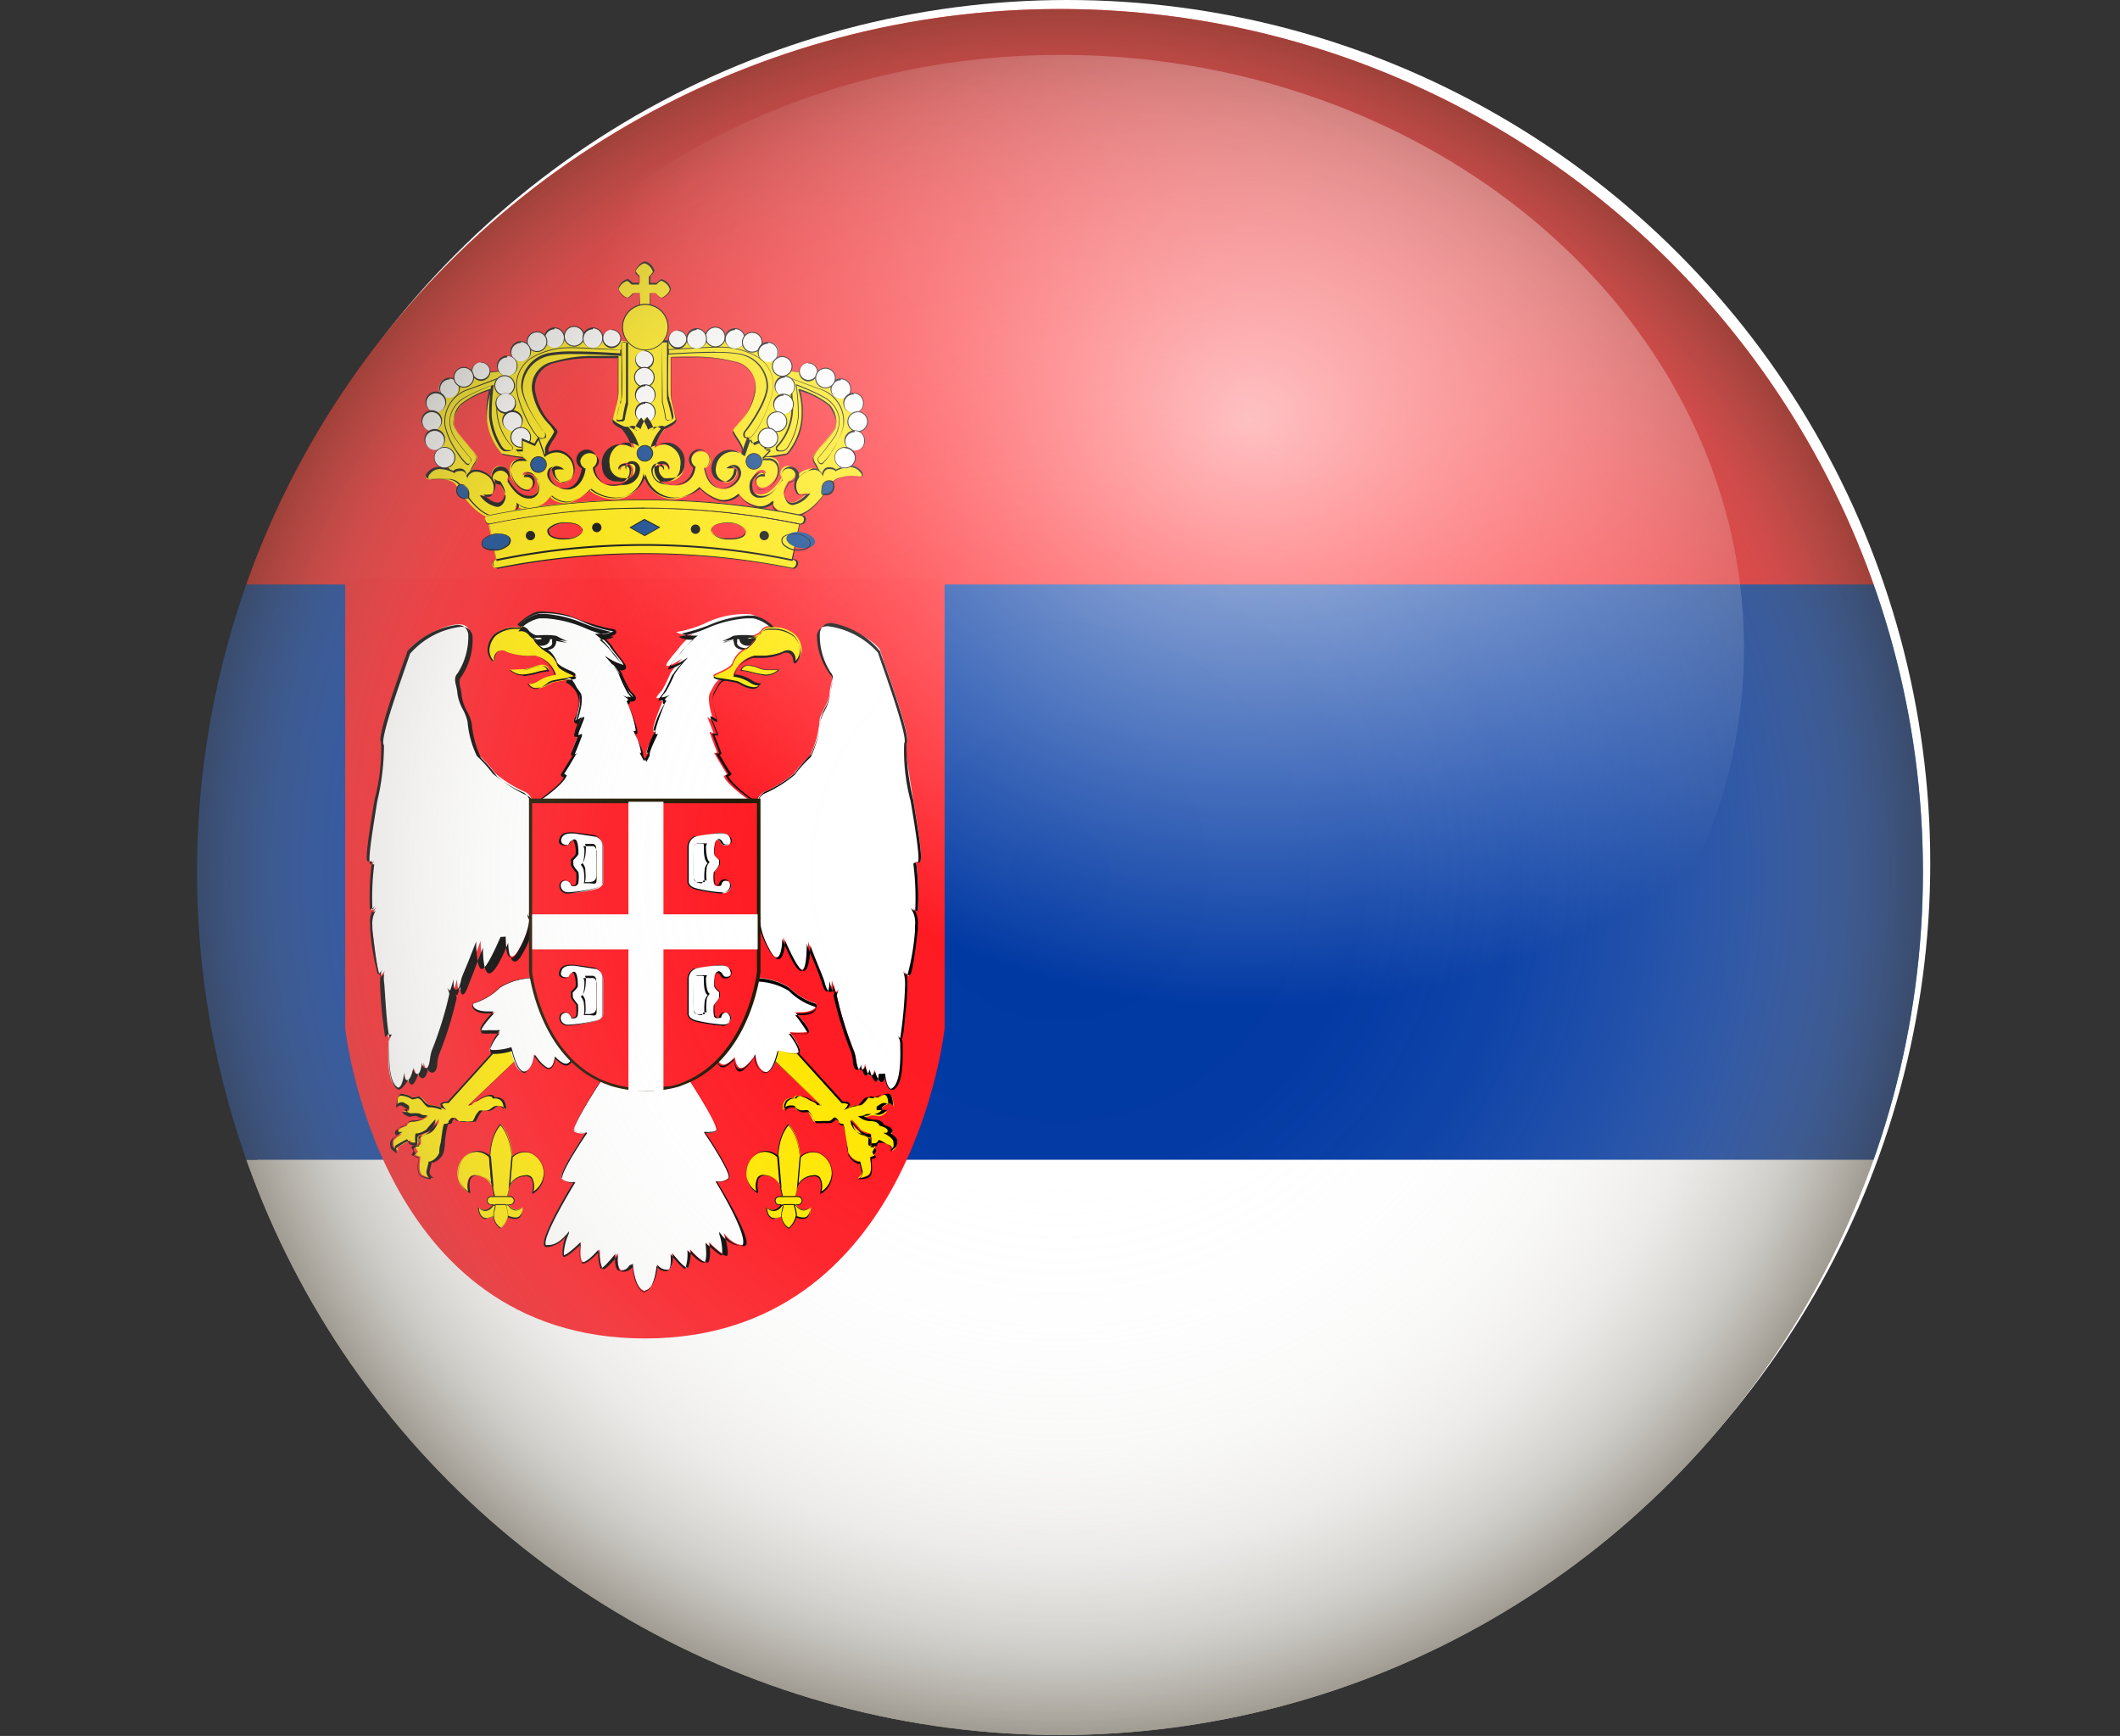 <svg xmlns="http://www.w3.org/2000/svg" xmlns:xlink="http://www.w3.org/1999/xlink" viewBox="0 0 113.18 92.67"><rect x="0" y="0" width="113.18" height="92.67" fill="#333333" stroke="none"/><defs><style>.cls-1,.cls-11{fill:none;}.cls-2{isolation:isolate;}.cls-3{clip-path:url(#clip-path);}.cls-4{fill:#0080d4;}.cls-12,.cls-14,.cls-5,.cls-7{fill:#fff;}.cls-19,.cls-5,.cls-9{mix-blend-mode:multiply;}.cls-6{clip-path:url(#clip-path-2);}.cls-8{fill:#0038a3;}.cls-9{fill:#ff1d23;}.cls-10{fill:#ff1921;}.cls-11,.cls-14{stroke:#000;stroke-miterlimit:10;stroke-width:0.25px;}.cls-11,.cls-12,.cls-13,.cls-14,.cls-15{fill-rule:evenodd;}.cls-13,.cls-17{fill:#ffe700;}.cls-16{fill:#201600;}.cls-18{fill:#033c89;}.cls-19{opacity:0.6;fill:url(#radial-gradient);}.cls-20{opacity:0.7;fill:url(#radial-gradient-2);}</style><clipPath id="clip-path"><circle class="cls-1" cx="178.01" cy="46.22" r="46.07"/></clipPath><clipPath id="clip-path-2"><circle class="cls-1" cx="56.59" cy="46.55" r="46.07"/></clipPath><radialGradient id="radial-gradient" cx="69.06" cy="57.65" r="46.07" gradientTransform="translate(114.24 -22.51) rotate(90)" gradientUnits="userSpaceOnUse"><stop offset="0" stop-color="#fff" stop-opacity="0"/><stop offset="0.35" stop-color="#fbfbfb" stop-opacity="0.02"/><stop offset="0.53" stop-color="#eeedec" stop-opacity="0.11"/><stop offset="0.67" stop-color="#d8d6d2" stop-opacity="0.25"/><stop offset="0.79" stop-color="#b8b5ae" stop-opacity="0.44"/><stop offset="0.9" stop-color="#908b80" stop-opacity="0.7"/><stop offset="1" stop-color="#605949"/></radialGradient><radialGradient id="radial-gradient-2" cx="114.53" cy="-45.09" r="27.21" gradientTransform="matrix(0, 1.33, -1.15, 0, 17.2, -108.37)" gradientUnits="userSpaceOnUse"><stop offset="0" stop-color="#fff"/><stop offset="1" stop-color="#fff" stop-opacity="0"/></radialGradient></defs><title>Artboard 42</title><g class="cls-2"><g id="objects"><g class="cls-3"><rect class="cls-4" x="75.61" y="36.79" width="184.32" height="18.85"/></g><circle class="cls-5" cx="56.98" cy="46.07" r="46.07"/><g class="cls-6"><rect class="cls-7" x="0.06" y="61.91" width="113.11" height="30.72"/><rect class="cls-8" x="0.03" y="31.19" width="113.11" height="30.72"/><rect class="cls-9" x="0.01" y="0.48" width="113.11" height="30.72"/></g><path class="cls-10" d="M34.43,30.88h-16v24s1.72,16.57,16,16.57,16-16.57,16-16.57v-24Z"/><path class="cls-11" d="M27.71,33.42s.67-.64,1.11-.65a5.77,5.77,0,0,1,1.49.2,12.33,12.33,0,0,0,2.29.72s.26,0,.14.08a1.43,1.43,0,0,1-.83.15h0a3.17,3.17,0,0,1,.68.67c.18.32.68.89.71,1s-.33.17-.84-.4a5.63,5.63,0,0,1,.61.78,6.34,6.34,0,0,0,.5,1c.12.13.36.32.21.35-.43.09-1.27-1-2-1.39"/><path class="cls-11" d="M32.36,36.77s.79.75,1.08.67,0-.3-.09-.33"/><path class="cls-11" d="M32.41,37.28s.44.51.5.41-.22-.64-.22-.64"/><path class="cls-11" d="M32,37.11s.31.78.43.69.11-.33.11-.33"/><path class="cls-11" d="M32.12,37.28s.21.93-.07.87c-.1,0-.24-.54-.24-.54s-.15.92-.36.95,0-.28-.07-.59v-.15a6.57,6.57,0,0,0-.31-.92"/><path class="cls-11" d="M31.42,37.91a3.36,3.36,0,0,1-.32.43c-.11.12-.23.21-.31.17s.15-.29.18-.6a1.32,1.32,0,0,0-.71-1.59v0"/><path class="cls-11" d="M31.11,38.3s-.41.89-.29.92.43-.32.43-.32"/><path class="cls-11" d="M31.39,38s-.3,1.33-.18,1.3.48-.5.48-.5"/><path class="cls-11" d="M31.7,38.12s0,1.34.25,1.28.27-.58.27-.58"/><path class="cls-11" d="M32.11,38.14s.13,1.23.36,1.15"/><path class="cls-11" d="M32.73,33.76l0,0S32.8,33.75,32.73,33.76Z"/><path class="cls-12" d="M28.51,43s-.11-.56-.47-.72a6.64,6.64,0,0,1-1.6-1,7.15,7.15,0,0,0-.86-.95,5.29,5.29,0,0,1-.5-1.83c0-.38-.52-1-.54-1.49s-.27-.78,0-1.07,1-2.16.29-2.54-2.88.88-3,1.35-1.69,4.62-1.4,4.86-1.08,6.28-.7,6.37.19,0,.19,0a15.17,15.17,0,0,0-.09,2.61c.15,0,.32-.24.32-.24a1.38,1.38,0,0,0-.3,1c.07.56.3,2.79.47,2.7a.52.52,0,0,0,.23-.26,2.23,2.23,0,0,0-.1.75,19.31,19.31,0,0,0,.29,2.86,1,1,0,0,0,.18-.19.83.83,0,0,0-.18.46c0,.25-.14,2.15.48,2.43,0,0,.27.13.38-.82,0,0,0,.44.18.43s.35-.67.35-.67,0,.3.2.34.3-.66.3-.67,0,.35.23.37.22-.66.35-1a19.48,19.48,0,0,0,.93-3,1.19,1.19,0,0,0-.13-.35s.16.22.2.16a5.6,5.6,0,0,0,.19-.62s0,.54.13.57.24-.2.31-.48.8-2,.81-2.14,0,1.5.33,1.49,1-1.72,1-1.72,0,1,.35,1.06,1.07-1.92,1-2.07a.46.46,0,0,1-.1-.28s.08.21.17.14.11-.45.11-.45Z"/><path d="M21.27,58.17h0c-.57-.26-.52-1.81-.5-2.33,0-.06,0-.1,0-.12a.71.71,0,0,1,.06-.28l0,0h0s-.09,0-.2-1.31c-.06-.77-.11-1.57-.11-1.58A2.14,2.14,0,0,1,20.5,52a.58.58,0,0,1-.16.13h0c-.13,0-.25-.67-.46-2.47l0-.24a1.34,1.34,0,0,1,.18-.81.39.39,0,0,1-.17.09h0a14.24,14.24,0,0,1,.09-2.56l-.17,0c-.21,0,0-1.3.33-3.36a13.2,13.2,0,0,0,.36-3c-.22-.19.47-2.23,1.13-4.12.13-.38.23-.66.26-.76a4.3,4.3,0,0,1,2.7-1.44.71.71,0,0,1,.35.07.6.6,0,0,1,.29.47,3.58,3.58,0,0,1-.58,2.1c-.17.19-.12.38-.07.63a2.06,2.06,0,0,1,.07.43,2.51,2.51,0,0,0,.3.84,2.47,2.47,0,0,1,.24.65,5.27,5.27,0,0,0,.49,1.81,6.93,6.93,0,0,1,.86,1,6.61,6.61,0,0,0,1.59,1c.37.16.48.71.49.74v5.46s0,.4-.12.47l0,0h0a.12.12,0,0,1-.09-.05.56.56,0,0,0,.07.14,4,4,0,0,1-.51,1.56c-.19.37-.35.55-.47.55-.31,0-.36-.69-.37-1-.16.4-.67,1.62-1,1.63s-.34-1-.35-1.37c-.07.19-.21.54-.35.91s-.38,1-.42,1.09-.16.5-.31.5h0c-.1,0-.13-.27-.14-.44a3,3,0,0,1-.15.48l0,0a.15.15,0,0,1-.09-.06,1.83,1.83,0,0,1,.06.2,19.57,19.57,0,0,1-.93,3,1.85,1.85,0,0,0-.1.43c0,.29-.09.57-.28.56a.24.24,0,0,1-.17-.08.32.32,0,0,1-.06-.14c0,.21-.14.55-.3.52a.3.3,0,0,1-.21-.25c-.06.19-.19.58-.34.59h0c-.11,0-.16-.14-.18-.27C21.53,58.07,21.37,58.17,21.27,58.17Zm-.35-2.94,0,0,0,0a.75.75,0,0,0-.14.41s0,.07,0,.13c0,.5-.07,2,.47,2.29h0c.06,0,.24-.06.33-.81h0c0,.11,0,.41.16.41s.27-.41.33-.66l0-.15v.16s0,.28.19.32.25-.47.27-.65v0h0v0a.42.42,0,0,0,.07.27.2.2,0,0,0,.14.07h0c.14,0,.18-.27.22-.52a2,2,0,0,1,.1-.44,19.57,19.57,0,0,0,.93-3,1.17,1.17,0,0,0-.12-.34l0,0c.06.08.14.16.16.16a5.2,5.2,0,0,0,.18-.61l0-.16v.17c0,.22,0,.53.12.55s.2-.15.28-.47c0-.14.23-.62.42-1.1s.39-1,.39-1h0c0,.41.05,1.47.3,1.47s.79-1.23,1-1.71L27,50v.13c0,.28,0,1,.32,1h0c.1,0,.26-.19.43-.52a4.21,4.21,0,0,0,.51-1.51.47.47,0,0,1-.1-.29v-.1l0,.09s.07.14.11.14h0c.06,0,.1-.29.11-.43V43s-.11-.55-.46-.7a6.68,6.68,0,0,1-1.61-1,6.92,6.92,0,0,0-.85-.94,5.21,5.21,0,0,1-.5-1.84,2.46,2.46,0,0,0-.24-.63,2.56,2.56,0,0,1-.3-.86,2.39,2.39,0,0,0-.07-.42c-.06-.25-.11-.47.08-.67a3.61,3.61,0,0,0,.57-2.07.57.57,0,0,0-.27-.44.67.67,0,0,0-.33-.07,4.35,4.35,0,0,0-2.66,1.41c0,.1-.13.38-.26.76-.41,1.16-1.36,3.89-1.14,4.08a10.33,10.33,0,0,1-.34,3.06c-.24,1.45-.54,3.26-.37,3.31l.16,0v0h0c.06,0,.06,0,.06.06s0,0,0,0h0a14.41,14.41,0,0,0-.1,2.52.65.65,0,0,0,.29-.22v0l0,0v0a1.36,1.36,0,0,0-.28,1l0,.24a12.39,12.39,0,0,0,.41,2.43.51.51,0,0,0,.22-.24l0,0a2.19,2.19,0,0,0-.1.75,23.73,23.73,0,0,0,.27,2.84.84.84,0,0,0,.13-.14Z"/><path class="cls-12" d="M38.22,63.06a.8.8,0,0,0,.67-.17c.22-.25-1.29-2.45-1.29-2.45a.78.78,0,0,0,.62-.06c.25-.18-1.53-2.87-1.53-2.87L34.43,58l-2.24-.46s-1.78,2.69-1.53,2.87a.77.77,0,0,0,.62.06s-1.51,2.21-1.3,2.45a.8.8,0,0,0,.67.17s-2.08,3.36-1.5,3.43,1.08-.63,1.08-.63S29.92,67,30.12,67s.9-.69.9-.69-.13,1.07.15,1.06.85-.68.85-.68,0,1,.17,1,.8-.8.8-.8-.11,1,.29.91a.58.58,0,0,0,.5-.3s.1,1.3.65,1.41c.56-.11.65-1.41.65-1.41a.58.58,0,0,0,.5.3c.41.05.29-.91.29-.91s.62.79.8.8.17-1,.17-1,.58.67.86.68.15-1.06.15-1.06.7.69.9.69-.11-1.18-.11-1.18.5.71,1.08.63S38.22,63.06,38.22,63.06Z"/><path d="M34.43,69h0c-.5-.09-.64-1.08-.66-1.36a.65.65,0,0,1-.48.25.22.22,0,0,1-.2-.07A1.32,1.32,0,0,1,33,67c-.15.19-.61.74-.77.75h0a.07.07,0,0,1-.06,0A2.27,2.27,0,0,1,32,66.8c-.14.15-.59.63-.83.64h0a.13.13,0,0,1-.1,0c-.15-.17-.1-.78-.07-1-.16.15-.69.65-.87.65a.07.07,0,0,1-.06,0c-.1-.13,0-.8.12-1.08a1.38,1.38,0,0,1-.94.56h-.1a.13.13,0,0,1-.1-.08c-.21-.45,1.33-3,1.56-3.35h-.12A.68.68,0,0,1,30,62.9c-.21-.24,1-2,1.26-2.43a.92.92,0,0,1-.22,0,.61.61,0,0,1-.35-.1c-.25-.18,1.23-2.45,1.52-2.9h0l2.25.46,2.25-.46h0c.3.45,1.78,2.72,1.53,2.9a.61.61,0,0,1-.36.1.92.92,0,0,1-.22,0c.26.38,1.47,2.19,1.26,2.43a.67.67,0,0,1-.52.19h-.12c.23.37,1.77,2.9,1.56,3.35a.13.13,0,0,1-.1.08h-.1a1.38,1.38,0,0,1-.94-.56c.07.27.22.94.12,1.08a.07.07,0,0,1-.06,0c-.18,0-.71-.5-.87-.65,0,.2.07.81-.08,1a.12.12,0,0,1-.1,0c-.25,0-.7-.49-.84-.64a2.24,2.24,0,0,1-.13.92.08.08,0,0,1-.06,0c-.16,0-.62-.56-.77-.75a1.32,1.32,0,0,1-.13.79.21.21,0,0,1-.2.07.64.64,0,0,1-.47-.25c0,.28-.17,1.26-.67,1.36Zm-.64-1.53v.1s.1,1.28.63,1.39c.53-.11.63-1.37.63-1.39v-.1l0,.1a.56.56,0,0,0,.48.29.16.16,0,0,0,.16-.06c.18-.2.11-.82.11-.83v-.08l0,.06c.25.31.66.78.78.79h0a2.47,2.47,0,0,0,.12-.95v-.06l0,0s.57.66.84.67a.08.08,0,0,0,.07,0c.16-.18.06-1,.06-1v-.06l0,0c.19.19.73.68.88.68h0a2.91,2.91,0,0,0-.15-1.14l0-.12.07.1s.44.63,1,.63h.09a.08.08,0,0,0,.07,0C40,66,38.22,63.1,38.2,63.07l0,0h.21a.63.63,0,0,0,.48-.17c.15-.17-.69-1.55-1.29-2.43l0-.05.06,0a.88.88,0,0,0,.27,0,.55.55,0,0,0,.33-.09c.17-.12-.85-1.79-1.53-2.83L34.43,58h0l-2.23-.46c-.68,1-1.7,2.71-1.53,2.83a.55.55,0,0,0,.33.09.87.87,0,0,0,.27,0l.06,0,0,.05c-.6.88-1.45,2.25-1.3,2.43a.64.64,0,0,0,.48.17h.21l0,0s-1.79,2.9-1.58,3.35a.08.08,0,0,0,.07,0h.09c.53,0,1-.62,1-.63l.07-.1,0,.12A2.88,2.88,0,0,0,30.1,67h0c.16,0,.69-.49.88-.68l0,0v.06s-.1.82.06,1a.07.07,0,0,0,.06,0c.27,0,.84-.66.84-.67l0,0v.06a2.51,2.51,0,0,0,.12.95h0c.13,0,.54-.48.79-.79l0-.06v.08s-.07.63.11.83a.17.17,0,0,0,.16.06.56.56,0,0,0,.48-.29Z"/><path class="cls-13" d="M30.52,36.26a10.13,10.13,0,0,0-1,.17c-.21.07-.91.63-1.29.07a.91.91,0,0,0,.51-.14,2,2,0,0,1,.95-.33A1.49,1.49,0,0,0,28.54,35a3.5,3.5,0,0,1-1.47-.19h0a.41.41,0,0,0-.67.3c0,.15,0,.23-.1.16a.88.88,0,0,1-.25-.62,1.24,1.24,0,0,1,.34-.77,1.75,1.75,0,0,1,1.29-.39s0,0,0,0a.56.56,0,0,1,.55.26.65.65,0,0,0,.22.17h0c.14.07.3.11.35.14s-.33.06-.33.06a2,2,0,0,0,.5.51h0l.13.07a1.4,1.4,0,0,1,.63.78c.14.3.9.5,1,.62S30.67,36.23,30.52,36.26Z"/><path d="M28.63,36.78a.55.55,0,0,1-.47-.26l0,0h0a.88.88,0,0,0,.5-.14A2.08,2.08,0,0,1,29.6,36h0a1.49,1.49,0,0,0-1.07-1h-.29a2.82,2.82,0,0,1-1.19-.2h0a.58.58,0,0,0-.27-.08c-.26,0-.35.28-.36.37s0,.2-.08.2a.08.08,0,0,1-.06,0,.88.88,0,0,1-.25-.64,1.25,1.25,0,0,1,.35-.78l0,0a1.78,1.78,0,0,1,1.06-.37h.23v0h.06a.57.57,0,0,1,.53.27.61.61,0,0,0,.21.16h0l.23.09.12,0a0,0,0,0,1,0,0s0,.05-.32.06a2,2,0,0,0,.47.47h0l.12.07a1.35,1.35,0,0,1,.62.75l0,0c.09.18.42.33.66.44a1,1,0,0,1,.32.18.07.07,0,0,1,0,.06s0,.07-.25.12a9.9,9.9,0,0,0-1,.17l-.16.08A1.61,1.61,0,0,1,28.63,36.78Zm-.41-.25a.49.49,0,0,0,.41.2,1.54,1.54,0,0,0,.67-.23l.16-.08a9.74,9.74,0,0,1,1.06-.18c.18,0,.21-.08.22-.09s0,0,0,0a1.14,1.14,0,0,0-.3-.17c-.26-.12-.59-.27-.68-.46l0,0a1.32,1.32,0,0,0-.6-.73L29,34.66h0a2,2,0,0,1-.51-.51l0,0h0l.3,0-.1,0L28.48,34h0a.63.63,0,0,1-.23-.18.54.54,0,0,0-.53-.25s-.06,0-.07,0h-.19a1.72,1.72,0,0,0-1,.37l0,0a1.22,1.22,0,0,0-.33.75.84.84,0,0,0,.24.6l0,0s0-.06,0-.16.11-.41.4-.41a.64.64,0,0,1,.3.09h0a2.87,2.87,0,0,0,1.17.2h.3A1.52,1.52,0,0,1,29.66,36v0h0a2,2,0,0,0-.93.33A.87.87,0,0,1,28.23,36.53Z"/><path class="cls-13" d="M27.21,35.75A1,1,0,0,0,28,36c.46,0,1.13-.29,1.32-.24a.37.37,0,0,0-.35-.28c-.31,0-.76.24-1,.24Z"/><path d="M27.92,36.06a1.07,1.07,0,0,1-.71-.29h0l-.05,0h.8a1.34,1.34,0,0,0,.38-.1,1.58,1.58,0,0,1,.61-.13.39.39,0,0,1,.37.3v0h-.09a2.64,2.64,0,0,0-.5.1,4.16,4.16,0,0,1-.76.15Zm-.65-.29a1,1,0,0,0,.65.24h0a4.37,4.37,0,0,0,.75-.14,2.24,2.24,0,0,1,.54-.1.35.35,0,0,0-.32-.23,1.45,1.45,0,0,0-.59.13,1.47,1.47,0,0,1-.4.1Z"/><path class="cls-13" d="M26.26,56.22l-2.35,2.6s-.45,0-.35.16a1.12,1.12,0,0,0,.13.2A1.67,1.67,0,0,0,23,59c-.26,0-.45-.53-.68-.47a1.18,1.18,0,0,1-.31.06s-.42-.28-.63-.16-.19.63-.19.63.12-.21.3-.13a1.53,1.53,0,0,1,.33.2s.07.19-.06.19h-.23s.24.3.49.25.37-.05.45,0a.48.48,0,0,0,.39,0,1,1,0,0,1-.67.28c-.42,0-.48.26-.48.26s-.56.14-.43.36c0,0,0,.1.14.07s-.41.23-.41.41a.63.63,0,0,0,.06.32l.2.18s-.08-.16,0-.22.62-.36.62-.36.1.18.23.19.27,0,.27-.16,0-.32,0-.36.5-.15.57-.26.48-.54.48-.54a.82.82,0,0,1-.46.66c-.4.14-.51.2-.51.32s0,.34,0,.36-.28.06-.29.14.13.23.13.25-.13.18-.13.18a.94.94,0,0,0,.25.09c.06,0-.18.85.16,1a1.11,1.11,0,0,0,.51.13s-.27-.17-.21-.41.12-.5.12-.5,0,.08.12,0a.9.9,0,0,0,.49-.47A12.78,12.78,0,0,1,23.82,60c.09,0,.16,0,.22-.1s.17-.31.28-.22.11.15.28.19a2.81,2.81,0,0,0,.77,0c.06,0,.24-.5.35-.56a.67.67,0,0,1,.37,0,.65.65,0,0,0,.32-.19.42.42,0,0,1,.6.14s.12-.71-.57-.64c0,0,0-.16-.3-.13a1.74,1.74,0,0,0-.58.26s-.32.12-.33.19S25,59,25,59l2.45-2.33.18-.34A.76.76,0,0,0,26.26,56.22Z"/><path d="M23,62.95a1.31,1.31,0,0,1-.5-.14c-.26-.11-.21-.57-.18-.84a.91.91,0,0,0,0-.16,1.05,1.05,0,0,1-.25-.09h0l0,0a1.22,1.22,0,0,0,.12-.16l0,0a.44.44,0,0,1-.11-.22c0-.08.15-.13.3-.16h0s0-.15,0-.23a.94.94,0,0,1,0-.1c0-.14.11-.2.52-.34a.75.75,0,0,0,.43-.56c-.11.12-.37.4-.42.48a1.15,1.15,0,0,1-.47.23l-.1,0s0,.09,0,.19,0,.09,0,.14a.19.19,0,0,1,0,.14.2.2,0,0,1-.15,0H22c-.11,0-.2-.14-.23-.19s-.55.3-.6.34,0,.16,0,.2l0,.1-.08-.07-.2-.17a.68.68,0,0,1-.06-.34c0-.15.23-.31.35-.39a.12.12,0,0,1-.08-.08.15.15,0,0,1,0-.13c.07-.15.38-.24.44-.26s.12-.26.5-.26a1,1,0,0,0,.58-.2h-.05a.49.49,0,0,1-.26-.06c-.07-.06-.18-.06-.43,0H21.9a.68.68,0,0,1-.44-.26l0,0h.28s0,0,0,0,0-.1,0-.14a1.46,1.46,0,0,0-.32-.2l-.07,0c-.12,0-.2.14-.2.14l0,.06v-.07s0-.53.2-.65a.28.28,0,0,1,.14,0,1.13,1.13,0,0,1,.51.19,1.24,1.24,0,0,0,.29-.06h0c.11,0,.21.11.31.24s.22.26.33.24H23a1.76,1.76,0,0,1,.57.14L23.53,59a.08.08,0,0,1,0-.09c.05-.09.31-.11.37-.11l2.35-2.59a1,1,0,0,1,.71-.45c.44,0,.7.5.72.52h0l-.18.35-2.41,2.29h0c.06,0,.09,0,.09,0s.26-.18.34-.21a1.73,1.73,0,0,1,.59-.26h.07a.25.25,0,0,1,.25.13.53.53,0,0,1,.47.16.7.7,0,0,1,.11.51v.06l0-.06a.39.39,0,0,0-.35-.2.33.33,0,0,0-.21.06.65.65,0,0,1-.34.2h-.18a.37.37,0,0,0-.19,0,1.24,1.24,0,0,0-.23.36c-.06.12-.1.19-.13.21a1.76,1.76,0,0,1-.43,0,2,2,0,0,1-.35,0,.34.34,0,0,1-.21-.12l-.08-.07h0c-.06,0-.13.11-.17.18l0,.06a.25.25,0,0,1-.14.08l-.08,0a5.45,5.45,0,0,0-.17,1c0,.25-.06.47-.08.55a.9.9,0,0,1-.5.49.15.15,0,0,1-.12,0l-.11.45c-.06.22.2.38.2.38l.05,0H23Zm-.66-1.19h0s0,.07,0,.2-.08.7.15.8a1.39,1.39,0,0,0,.44.13.41.41,0,0,1-.16-.39c.06-.23.12-.5.12-.5h0a0,0,0,0,0,0,0s0,0,.09,0a.86.86,0,0,0,.47-.46c0-.08,0-.29.08-.55.09-.69.14-1,.2-1l.09,0a.23.23,0,0,0,.12-.06l0-.06c.05-.08.13-.2.21-.2l.06,0,.08.08a.29.29,0,0,0,.19.1l.34,0a1.78,1.78,0,0,0,.41,0,1.08,1.08,0,0,0,.11-.19,1.14,1.14,0,0,1,.25-.37.43.43,0,0,1,.21,0h.18a.66.66,0,0,0,.3-.17s.14-.09.25-.09a.43.43,0,0,1,.35.17.62.62,0,0,0-.11-.42.46.46,0,0,0-.37-.14h-.1v0s0-.12-.21-.12h-.06a1.73,1.73,0,0,0-.58.26h0a.77.77,0,0,0-.32.17s-.05.07-.14.07H25l2.48-2.36.17-.33c0-.07-.29-.49-.67-.49a.92.92,0,0,0-.67.43l-2.36,2.61h0c-.11,0-.31,0-.34.08a0,0,0,0,0,0,0,1.07,1.07,0,0,0,.13.2l.09.09-.11-.05A2,2,0,0,0,23,59H23c-.14,0-.26-.11-.38-.25s-.2-.24-.3-.22a1.37,1.37,0,0,1-.31.06h0a1.13,1.13,0,0,0-.5-.19.25.25,0,0,0-.12,0c-.16.08-.17.4-.17.54a.27.27,0,0,1,.2-.1l.09,0a1.47,1.47,0,0,1,.33.2h0s0,.12,0,.18a.09.09,0,0,1-.08,0h-.19a.6.6,0,0,0,.38.21H22a1.42,1.42,0,0,1,.29,0,.28.28,0,0,1,.18.05.46.46,0,0,0,.23.05.27.27,0,0,0,.13,0l0,0a1,1,0,0,1-.69.28c-.39,0-.46.23-.46.24h0s-.36.09-.42.23a.11.11,0,0,0,0,.09h0a.07.07,0,0,0,.08.06h0l.15,0-.13.08c-.11.06-.4.25-.4.39a.7.7,0,0,0,0,.31l.14.12a.18.18,0,0,1,0-.16c.06-.06.57-.33.63-.36h0v0s.1.17.21.18h.1a.16.16,0,0,0,.12,0,.14.14,0,0,0,0-.11s0-.1,0-.14,0-.21.05-.24l.11,0a1.3,1.3,0,0,0,.45-.21c.07-.11.46-.53.48-.54l0-.05v.07a.83.83,0,0,1-.47.68c-.4.14-.49.19-.49.29s0,.06,0,.1,0,.26-.06.28h0c-.17,0-.26.08-.26.12s.06.14.1.19l0,.05s0,0-.11.17a.77.77,0,0,0,.21.08Z"/><path class="cls-13" d="M26.41,63.88s-.77-2.59.32-3.89c0,0,1.16,1.12.36,3.89Z"/><path d="M27.1,63.9h-.71v0s-.76-2.62.32-3.91l0,0,0,0s1.16,1.16.37,3.91Zm-.68,0h.64c.72-2.53-.2-3.68-.34-3.83C25.72,61.25,26.37,63.63,26.43,63.85Z"/><path class="cls-13" d="M25,63.65s-.25-1,.42-.9a.93.93,0,0,1,.81.54l-.13-1.53a.93.93,0,0,0-1-.22A1.2,1.2,0,0,0,25,63.65Z"/><path d="M25.08,63.7l0,0a1.24,1.24,0,0,1-.6-1.18,1.2,1.2,0,0,1,.67-1,1,1,0,0,1,.37-.08,1,1,0,0,1,.69.3h0l.15,1.73-.06-.19a.91.91,0,0,0-.79-.52.35.35,0,0,0-.34.11c-.18.23-.06.76-.06.76Zm.39-2.21a1,1,0,0,0-.36.07,1.14,1.14,0,0,0-.64.93A1.19,1.19,0,0,0,25,63.6a1,1,0,0,1,.08-.74.38.38,0,0,1,.38-.12,1,1,0,0,1,.77.44l-.12-1.4A1,1,0,0,0,25.47,61.49Z"/><path class="cls-13" d="M28.45,63.68s.25-1-.42-.9a.92.92,0,0,0-.81.54l.13-1.53a.93.93,0,0,1,1-.22A1.2,1.2,0,0,1,28.45,63.68Z"/><path d="M28.41,63.73v-.06s.13-.53-.06-.76A.34.34,0,0,0,28,62.8a.91.91,0,0,0-.79.52l-.06.19.15-1.74h0a1,1,0,0,1,.69-.3,1,1,0,0,1,.38.08,1.19,1.19,0,0,1,.67,1,1.23,1.23,0,0,1-.6,1.18Zm-.3-1a.36.36,0,0,1,.29.13,1,1,0,0,1,.08.74,1.19,1.19,0,0,0,.54-1.1,1.15,1.15,0,0,0-.64-.93,1,1,0,0,0-.36-.07.94.94,0,0,0-.65.28l-.12,1.4a1,1,0,0,1,.77-.44Z"/><path class="cls-13" d="M27.44,64.09a.22.22,0,0,1-.22.22h-1a.22.22,0,0,1-.22-.22h0a.22.22,0,0,1,.22-.22h1a.22.22,0,0,1,.22.22Z"/><path d="M27.23,64.33h-1a.24.24,0,0,1,0-.48h1a.24.24,0,0,1,0,.48Zm-1-.43a.19.19,0,0,0,0,.39h1a.19.19,0,0,0,0-.39Z"/><path class="cls-13" d="M25.54,64.44s0,.7.49.6.38-.19.38-.19l.08-.54h-.16A.49.49,0,0,1,25.54,64.44Z"/><path d="M25.94,65.07c-.41,0-.42-.62-.42-.63v0l0,0a.58.58,0,0,0,.36.15.53.53,0,0,0,.41-.27h.2l-.09.55a.06.06,0,0,1,0,0c0,.06-.15.12-.41.17Zm-.37-.58c0,.14.08.53.38.53H26c.32-.07.37-.12.37-.14h0l.08-.51h-.12a.55.55,0,0,1-.44.28A.58.58,0,0,1,25.57,64.49Z"/><path class="cls-13" d="M27.92,64.44s0,.7-.49.6-.38-.19-.38-.19L27,64.31h.16A.49.49,0,0,0,27.92,64.44Z"/><path d="M27.52,65.07h-.09c-.26-.05-.39-.11-.41-.17a0,0,0,0,1,0,0l-.09-.55h.2a.53.53,0,0,0,.41.27h0a.58.58,0,0,0,.36-.15l0,0v0S27.93,65.07,27.52,65.07ZM27,64.33l.08.52h0s0,.07.37.14h.09c.3,0,.36-.39.38-.53a.59.59,0,0,1-.34.13h0a.55.55,0,0,1-.44-.28Z"/><path class="cls-13" d="M26.74,65.57a.82.82,0,0,1-.38-.85c.11-.57.09-.41.09-.41H27a3.52,3.52,0,0,1,.13.56A1.15,1.15,0,0,1,26.74,65.57Z"/><path d="M26.74,65.6h0a.85.85,0,0,1-.39-.87c.09-.45.09-.45.11-.45H27v0a3.43,3.43,0,0,1,.13.57,1.17,1.17,0,0,1-.41.72Zm-.28-1.27s0,.15-.08.39a.8.8,0,0,0,.36.82,1.13,1.13,0,0,0,.38-.68,3.27,3.27,0,0,0-.12-.54Z"/><path class="cls-13" d="M41.79,63.88S41,61.28,42.1,60c0,0,1.16,1.12.36,3.89Z"/><path d="M42.48,63.9h-.71v0S41,61.26,42.08,60l0,0,0,0s1.16,1.16.37,3.91Zm-.68,0h.64c.72-2.53-.2-3.68-.34-3.83C41.1,61.25,41.74,63.63,41.8,63.85Z"/><path class="cls-13" d="M40.42,63.65s-.25-1,.42-.9a.92.92,0,0,1,.81.54l-.13-1.53a.93.93,0,0,0-1-.22A1.2,1.2,0,0,0,40.42,63.65Z"/><path d="M40.45,63.7l0,0a1.23,1.23,0,0,1-.6-1.18,1.19,1.19,0,0,1,.67-1,1,1,0,0,1,.37-.08,1,1,0,0,1,.69.3h0l.15,1.73-.06-.19a.91.91,0,0,0-.79-.52.35.35,0,0,0-.34.11c-.18.23-.06.76-.06.76Zm.39-2.21a1,1,0,0,0-.36.07,1.14,1.14,0,0,0-.64.93,1.19,1.19,0,0,0,.54,1.1,1,1,0,0,1,.07-.74.38.38,0,0,1,.39-.12,1,1,0,0,1,.77.44l-.12-1.4A1,1,0,0,0,40.85,61.49Z"/><path class="cls-13" d="M43.83,63.68s.25-1-.42-.9a.92.92,0,0,0-.81.54l.13-1.53a.94.94,0,0,1,1-.22A1.2,1.2,0,0,1,43.83,63.68Z"/><path d="M43.79,63.73v-.06s.13-.53-.06-.76a.35.35,0,0,0-.34-.11.91.91,0,0,0-.79.52l-.06.19.15-1.74h0a1,1,0,0,1,.69-.3,1,1,0,0,1,.38.08,1.2,1.2,0,0,1,.67,1,1.23,1.23,0,0,1-.6,1.18Zm-.3-1a.36.36,0,0,1,.29.13,1.05,1.05,0,0,1,.08.74,1.19,1.19,0,0,0,.54-1.1,1.15,1.15,0,0,0-.64-.93,1,1,0,0,0-.36-.07.94.94,0,0,0-.65.28l-.12,1.4a1,1,0,0,1,.77-.44Z"/><path class="cls-13" d="M42.82,64.09a.22.22,0,0,1-.22.22h-1a.22.22,0,0,1-.22-.22h0a.22.22,0,0,1,.22-.22h1a.22.22,0,0,1,.22.22Z"/><path d="M42.6,64.33h-1a.24.24,0,1,1,0-.48h1a.24.24,0,1,1,0,.48Zm-1-.43a.19.19,0,0,0,0,.39h1a.19.19,0,1,0,0-.39Z"/><path class="cls-13" d="M40.92,64.44s0,.7.49.6.38-.19.38-.19l.08-.54h-.16A.49.49,0,0,1,40.92,64.44Z"/><path d="M41.32,65.07c-.41,0-.42-.62-.42-.63v0l0,0a.58.58,0,0,0,.36.15.53.53,0,0,0,.41-.27h.2l-.09.55a0,0,0,0,1,0,0c0,.06-.15.12-.41.17Zm-.37-.58c0,.14.08.53.38.53h.09c.32-.07.37-.12.37-.14h0l.08-.51h-.12a.55.55,0,0,1-.44.28A.59.59,0,0,1,40.94,64.49Z"/><path class="cls-13" d="M43.3,64.44s0,.7-.49.6-.38-.19-.38-.19l-.08-.54h.16A.49.49,0,0,0,43.3,64.44Z"/><path d="M42.89,65.07h-.1c-.25-.05-.39-.11-.41-.17a.06.06,0,0,1,0,0l-.09-.55h.2a.53.53,0,0,0,.41.27h0a.58.58,0,0,0,.36-.15l0,0v0S43.3,65.07,42.89,65.07Zm-.53-.74.08.52h0s0,.07.37.14h.09c.3,0,.36-.39.38-.53a.59.59,0,0,1-.35.13h0a.55.55,0,0,1-.44-.28Z"/><path class="cls-13" d="M42.11,65.57a.82.82,0,0,1-.38-.85c.11-.57.09-.41.09-.41h.56a3.54,3.54,0,0,1,.13.56A1.15,1.15,0,0,1,42.11,65.57Z"/><path d="M42.11,65.6h0a.86.86,0,0,1-.39-.87c.09-.45.09-.45.12-.45h.58v0a3.64,3.64,0,0,1,.13.57,1.16,1.16,0,0,1-.41.72Zm-.28-1.27s0,.15-.08.39a.8.8,0,0,0,.36.82,1.14,1.14,0,0,0,.38-.68,3,3,0,0,0-.12-.54Z"/><path class="cls-12" d="M28.47,52.2a3.46,3.46,0,0,0-1.76.51,3.34,3.34,0,0,1-1.34.82c-.2,0-.2.47.65.5s.38,0,.38,0-1,1-.65,1.06a3.54,3.54,0,0,0,.93,0s-.82,1-.42,1.12a2.74,2.74,0,0,0,1-.14s.29,1.34.76,1.14.48-.92.48-.92.45.68.75.72.37-.58.37-.58.43.48.66.39a.38.38,0,0,0,.25-.29Z"/><path d="M28,57.27c-.4,0-.64-1-.68-1.16a3.2,3.2,0,0,1-.83.15l-.2,0a.15.15,0,0,1-.11-.09c-.09-.24.36-.86.49-1a4.66,4.66,0,0,1-.48,0,2,2,0,0,1-.41,0,.1.1,0,0,1-.09-.07c-.06-.2.46-.76.68-1H26c-.62,0-.78-.26-.79-.4a.14.14,0,0,1,.13-.15,3.36,3.36,0,0,0,1.32-.81,3.41,3.41,0,0,1,1.78-.52h0l2.11,4.35h0a.4.4,0,0,1-.26.31h-.07c-.2,0-.48-.27-.58-.37,0,.15-.11.59-.38.55s-.61-.51-.73-.67a1,1,0,0,1-.49.87Zm-.65-1.21v0s.25,1.14.64,1.14l.09,0c.45-.19.47-.89.47-.9v-.07l0,.06s.44.67.73.71.34-.56.34-.56v-.05l0,0s.36.39.58.39h.06a.36.36,0,0,0,.24-.26l-2.09-4.32a3.39,3.39,0,0,0-1.74.5,3.31,3.31,0,0,1-1.35.83.1.1,0,0,0-.09.11c0,.11.16.33.74.35h.38c.16,0,.16,0,.16,0s0,0-.06,0h-.1c-.29.29-.75.8-.7,1s0,0,.06,0a2,2,0,0,0,.4,0,4.68,4.68,0,0,0,.53,0h.06l0,0c-.17.21-.59.82-.51,1a.1.1,0,0,0,.08.06l.19,0a3.21,3.21,0,0,0,.84-.15Z"/><path class="cls-14" d="M30.29,34.22h0Z"/><path class="cls-12" d="M40.07,32.79a4.78,4.78,0,0,0-2.46.5,6.28,6.28,0,0,1-1.51.45,1.29,1.29,0,0,0,.87.13,4.31,4.31,0,0,0-.68.66c-.16.24-.78.87-.71,1s.8-.35.84-.38a6.67,6.67,0,0,0-.63.79,7.12,7.12,0,0,1-.46.93c-.1.11-.38.4-.24.4a1,1,0,0,0,.28-.06s-.26.17,0,.24c0,0-.62,1.47-.49,1.59S35,39,35,39c-.12.24-.61,1.22-.46,1.22h.08s.05,0,0,0l-.22.41-.22-.41c-.06,0,0,0,0,0h.08c.15,0-.33-1-.46-1.22,0,0,.08.08.16,0s-.49-1.59-.49-1.59c.23-.07,0-.24,0-.24a1,1,0,0,0,.28.06c.14,0-.15-.29-.24-.4a7.23,7.23,0,0,1-.46-.93,6.63,6.63,0,0,0-.63-.79s.77.46.84.38-.55-.71-.71-1a4.31,4.31,0,0,0-.68-.66,1.28,1.28,0,0,0,.87-.13,6.29,6.29,0,0,1-1.51-.45,4.78,4.78,0,0,0-2.45-.5,2.06,2.06,0,0,0-1.1.67s0,0,0,0a.56.56,0,0,1,.54.26c.15.2.49.26.58.31s-.33.06-.33.06a1.9,1.9,0,0,0,.63.58,1.41,1.41,0,0,1,.63.78c.14.3.89.5,1,.62s-.09.11-.23.15l-.3.05c.37,0,.52.42.7.74s-.1,1.25-.17,1.43.29-.11.32-.13l-.32.82c-.08.19.17.06.19,0s-.31.81-.37,1,.14.1.14.1-.58,1-.65,1.08.14.15.14.15c-.09.4-1.26,1.25-1.39,1.31s.12.12.12.12h11s.25-.06.12-.12-1.3-.92-1.39-1.31c0,0,.22-.06.14-.15s-.66-1.08-.66-1.08.21.06.14-.1-.35-.91-.37-1,.26.15.19,0l-.32-.82s.4.3.32.13-.36-1.11-.17-1.43.33-.75.71-.74l-.3-.05c-.14,0-.27-.08-.23-.15s.84-.33,1-.62a1.4,1.4,0,0,1,.63-.78,1.9,1.9,0,0,0,.63-.58s-.42,0-.33-.06.43-.11.58-.31a.56.56,0,0,1,.54-.26s0,0,0,0A2.05,2.05,0,0,0,40.07,32.79Z"/><path d="M39.91,42.94h-11c-.06,0-.17,0-.18-.11s0,0,0-.06,1.25-.89,1.37-1.28c0,0-.13,0-.15-.1a.07.07,0,0,1,0-.07c.06-.08.51-.84.63-1h0a.1.1,0,0,1-.09,0,.1.1,0,0,1,0-.1l.35-.9-.12,0a.06.06,0,0,1-.06,0s0-.06,0-.11L31,38.4a.69.69,0,0,1-.26.14,0,0,0,0,1,0,0,.08.08,0,0,1,0-.07c.09-.2.35-1.11.17-1.41l-.1-.18c-.14-.27-.29-.55-.57-.55h0v0l.3-.06c.19,0,.22-.08.22-.1s0,0,0,0a1.05,1.05,0,0,0-.3-.17c-.26-.12-.59-.27-.68-.46l0,0a1.32,1.32,0,0,0-.6-.73,1.89,1.89,0,0,1-.64-.59l0,0h0l.3,0-.1,0a1,1,0,0,1-.47-.27.54.54,0,0,0-.53-.25c-.06,0-.07,0-.07,0a2,2,0,0,1,1.12-.69h.08l.28,0a6.38,6.38,0,0,1,2.11.53,6.62,6.62,0,0,0,1.5.45h.1l-.08,0a1.2,1.2,0,0,1-.62.16H32a3.88,3.88,0,0,1,.62.61,4.29,4.29,0,0,0,.31.38c.32.37.45.54.4.6l0,0a2.49,2.49,0,0,1-.7-.32,4.82,4.82,0,0,1,.54.69,7.08,7.08,0,0,0,.46.92l0,0c.18.2.26.31.24.36a.05.05,0,0,1-.05,0l-.19,0a.14.14,0,0,1,0,.11s0,.07-.09.09c.12.29.6,1.47.47,1.59a.14.14,0,0,1-.12,0c.16.32.51,1,.44,1.15a0,0,0,0,1,0,0h0l.18.34.18-.34h0a0,0,0,0,1,0,0c-.07-.12.27-.83.44-1.15a.14.14,0,0,1-.12,0c-.13-.12.35-1.3.47-1.59-.05,0-.08,0-.09-.09a.15.15,0,0,1,0-.11l-.18,0h0s-.05,0-.06,0,.06-.16.24-.36l0,0a7,7,0,0,0,.46-.92,4.81,4.81,0,0,1,.54-.69,2.5,2.5,0,0,1-.7.32l0,0c-.05-.06.08-.23.4-.6a4.39,4.39,0,0,0,.31-.38,3.84,3.84,0,0,1,.62-.61h-.18a1.2,1.2,0,0,1-.62-.16l-.08,0h.1a6.58,6.58,0,0,0,1.5-.45,6.38,6.38,0,0,1,2.11-.53l.28,0h.08a2,2,0,0,1,1.12.69s0,0-.07,0h0a.53.53,0,0,0-.5.25,1,1,0,0,1-.47.27l-.1,0,.3,0h0l0,0a1.88,1.88,0,0,1-.64.59,1.32,1.32,0,0,0-.6.73l0,0c-.09.19-.42.34-.68.46a1.06,1.06,0,0,0-.3.17,0,0,0,0,0,0,0s0,.05.22.1l.3.06v0h0c-.28,0-.43.28-.57.55l-.1.18c-.17.3.09,1.21.17,1.41a.08.08,0,0,1,0,.07l0,0a.7.7,0,0,1-.27-.14l.3.75a.12.12,0,0,1,0,.11.06.06,0,0,1-.05,0l-.12,0,.35.9a.1.1,0,0,1,0,.1.1.1,0,0,1-.09,0h0c.11.19.56,1,.63,1a.08.08,0,0,1,0,.07c0,.06-.11.09-.15.1.12.39,1.24,1.22,1.37,1.28s.05,0,0,.06-.12.09-.17.11Zm-9.13-2.72,0,0s-.58,1-.66,1.08a0,0,0,0,0,0,0s.09.07.14.08h0v0c-.09.41-1.26,1.26-1.4,1.33h0a.28.28,0,0,0,.14.06h11a.27.27,0,0,0,.14-.06h0c-.14-.07-1.31-.93-1.4-1.33v0h0s.13,0,.14-.08,0,0,0,0-.63-1-.66-1.08l0,0,.05,0h.12a.07.07,0,0,0,0-.06l-.35-.91,0-.1.06,0a.37.37,0,0,0,.15.05h0s0,0,0-.07l-.32-.82,0-.07.07,0a.87.87,0,0,0,.29.17v0c-.07-.17-.36-1.12-.17-1.45l.1-.18c.13-.24.25-.48.47-.55l-.15,0c-.23-.05-.25-.11-.25-.12a.06.06,0,0,1,0-.06,1,1,0,0,1,.32-.18c.24-.11.57-.26.66-.44l0,0a1.36,1.36,0,0,1,.62-.75,1.86,1.86,0,0,0,.6-.54c-.3,0-.31,0-.32-.06a0,0,0,0,1,0,0l.13-.05a1,1,0,0,0,.45-.25.58.58,0,0,1,.54-.27h.06a2.11,2.11,0,0,0-1.08-.65h-.35a6.33,6.33,0,0,0-2.09.52,9.54,9.54,0,0,1-1.44.44,1.23,1.23,0,0,0,.53.11l.25,0h.09l-.07.05a4.33,4.33,0,0,0-.67.65,4.88,4.88,0,0,1-.31.38c-.16.18-.43.49-.4.54h0a2.44,2.44,0,0,0,.78-.37l.14-.08-.09.1a6.22,6.22,0,0,0-.63.79,7.71,7.71,0,0,1-.46.93l0,0c-.06.07-.25.27-.23.31h0a1.12,1.12,0,0,0,.27-.06l.18-.07-.16.11s-.12.1-.11.14,0,0,.08.06h0v0A5.2,5.2,0,0,0,34.87,39c.05,0,.09,0,.13,0l0,0a3.92,3.92,0,0,0-.48,1.19h.09s0,0,0,0,0,0,0,0l-.23.43-.23-.43h0s0,0,0,0,0,0,0,0h.08A3.76,3.76,0,0,0,33.81,39l0,0c0,.05.08.05.13,0a5.22,5.22,0,0,0-.49-1.56v0h0s.07,0,.08-.06-.07-.11-.11-.14l-.16-.11.18.07a1.12,1.12,0,0,0,.27.06h0s-.17-.24-.23-.31l0,0A7.77,7.77,0,0,1,33,35.9a6.35,6.35,0,0,0-.63-.79l-.09-.1.14.08a2.43,2.43,0,0,0,.78.37h0s-.24-.36-.4-.54a4.5,4.5,0,0,1-.31-.38,4.31,4.31,0,0,0-.67-.65l-.07-.05h.09l.25,0a1.23,1.23,0,0,0,.53-.11,9.65,9.65,0,0,1-1.44-.44,6.33,6.33,0,0,0-2.09-.52h-.35a2.1,2.1,0,0,0-1.08.65h.06a.58.58,0,0,1,.53.27,1,1,0,0,0,.45.25l.13.05a0,0,0,0,1,0,0s0,.05-.32.06a1.86,1.86,0,0,0,.6.54,1.36,1.36,0,0,1,.62.75l0,0c.09.18.42.33.66.44a1,1,0,0,1,.32.18.06.06,0,0,1,0,.06s0,.07-.25.12l-.15,0c.22.07.35.31.47.55L31,37c.19.33-.1,1.28-.17,1.45v0s.09,0,.29-.17l.07,0,0,.07-.32.82s0,.06,0,.07h0a.37.37,0,0,0,.14-.05l.06,0,0,.1c-.2.52-.32.82-.36.91s0,0,0,.06h.12Z"/><path class="cls-12" d="M40.33,43s.11-.56.47-.72a6.65,6.65,0,0,0,1.6-1,7.14,7.14,0,0,1,.85-.95,5.28,5.28,0,0,0,.5-1.83c0-.38.52-1,.54-1.49s.27-.78,0-1.07-1-2.16-.29-2.54,2.88.88,3,1.35,1.69,4.62,1.4,4.86,1.08,6.28.7,6.37-.19,0-.19,0A15.18,15.18,0,0,1,49,48.64c-.15,0-.32-.24-.32-.24a1.38,1.38,0,0,1,.3,1c-.07.56-.3,2.79-.47,2.7a.51.51,0,0,1-.23-.26,2.23,2.23,0,0,1,.1.75,19.84,19.84,0,0,1-.29,2.86.94.94,0,0,1-.18-.19.83.83,0,0,1,.18.46c0,.25.13,2.15-.49,2.43,0,0-.27.13-.38-.82,0,0,0,.44-.19.43s-.35-.67-.35-.67,0,.3-.2.34-.3-.66-.3-.67,0,.35-.23.37-.22-.66-.35-1a19.51,19.51,0,0,1-.93-3,1.14,1.14,0,0,1,.13-.35s-.16.22-.2.16a5.36,5.36,0,0,1-.19-.62s0,.54-.14.57-.24-.2-.31-.48-.8-2-.81-2.14,0,1.5-.33,1.49-1-1.72-1-1.72,0,1-.35,1.06-1.07-1.92-1-2.07a.45.45,0,0,0,.1-.28s-.08.21-.17.14-.11-.45-.11-.45Z"/><path d="M47.58,58.17c-.09,0-.26-.09-.35-.67,0,.13-.08.27-.18.27h0c-.14,0-.28-.39-.34-.59a.3.3,0,0,1-.21.25c-.16,0-.25-.31-.3-.52a.32.32,0,0,1-.06.14.25.25,0,0,1-.17.08h0c-.18,0-.22-.27-.27-.56a2,2,0,0,0-.1-.43,19.5,19.5,0,0,1-.93-3,1.91,1.91,0,0,1,.06-.2.15.15,0,0,1-.09.06l0,0a3.31,3.31,0,0,1-.15-.48c0,.17,0,.42-.15.44h0c-.15,0-.25-.27-.31-.5s-.23-.62-.42-1.09-.28-.71-.35-.91c0,.39-.06,1.37-.35,1.37s-.81-1.23-1-1.62c0,.28-.06,1-.37,1h0q-.19,0-.47-.55a4,4,0,0,1-.51-1.56.54.54,0,0,0,.07-.14.12.12,0,0,1-.09.05l-.05,0c-.1-.07-.12-.43-.12-.47V43s.12-.58.49-.74a6.6,6.6,0,0,0,1.59-1,7,7,0,0,1,.86-1,5.28,5.28,0,0,0,.49-1.81,2.44,2.44,0,0,1,.24-.65,2.52,2.52,0,0,0,.3-.84,2.13,2.13,0,0,1,.07-.43c.06-.25.11-.44-.06-.63a3.59,3.59,0,0,1-.58-2.1.61.61,0,0,1,.29-.47.71.71,0,0,1,.35-.07A4.29,4.29,0,0,1,47,34.79c0,.1.13.38.26.76.66,1.9,1.35,3.94,1.13,4.13a13.19,13.19,0,0,0,.36,3c.34,2.06.54,3.31.33,3.36l-.17,0A14.37,14.37,0,0,1,49,48.65h0a.42.42,0,0,1-.18-.09,1.33,1.33,0,0,1,.18.81l0,.24c-.21,1.8-.33,2.47-.46,2.47h0a.56.56,0,0,1-.16-.13,2.18,2.18,0,0,1,.06.61s0,.81-.11,1.58c-.11,1.31-.16,1.31-.2,1.31h0l0,0a.7.7,0,0,1,.06.28s0,.07,0,.12c0,.51.07,2.07-.5,2.33Zm-.33-.86c.09.75.27.81.33.81h0c.54-.25.49-1.78.48-2.29,0-.06,0-.1,0-.13a.77.77,0,0,0-.14-.41l0,0,0,0,0,0a1,1,0,0,0,.14.14,23.88,23.88,0,0,0,.26-2.84,2.24,2.24,0,0,0-.1-.75l0,0a.49.49,0,0,0,.22.24,12.4,12.4,0,0,0,.41-2.43l0-.24a1.36,1.36,0,0,0-.28-1v0l0,0v0a.65.65,0,0,0,.29.22,14.44,14.44,0,0,0-.1-2.52h0s0,0,0,0,0,0,.06-.06h0v0l.16,0c.18,0-.12-1.85-.37-3.31a10.33,10.33,0,0,1-.34-3.06c.22-.18-.73-2.91-1.14-4.08-.13-.38-.23-.66-.26-.76a4.36,4.36,0,0,0-2.66-1.41.67.67,0,0,0-.33.07.57.57,0,0,0-.27.44A3.62,3.62,0,0,0,44.31,36c.19.2.14.42.08.67a2.3,2.3,0,0,0-.07.42,2.57,2.57,0,0,1-.3.86,2.45,2.45,0,0,0-.24.63,5.26,5.26,0,0,1-.5,1.84,6.79,6.79,0,0,0-.85.94,6.72,6.72,0,0,1-1.61,1c-.34.15-.46.7-.46.71v5.45a.92.92,0,0,0,.1.43h0s.09-.09.11-.14l0-.09v.1a.48.48,0,0,1-.1.29A4.18,4.18,0,0,0,41,50.61c.18.34.33.52.43.52.28,0,.33-.75.33-1V50l0,.12c.18.47.71,1.7,1,1.71s.31-1.06.31-1.47h0c0,.07.2.56.39,1s.38,1,.42,1.1c.08.31.19.49.28.47s.12-.33.12-.55V52.2l0,.16a4.91,4.91,0,0,0,.18.61s.11-.08.16-.16l0,0a1.18,1.18,0,0,0-.12.34,19.49,19.49,0,0,0,.93,3,2,2,0,0,1,.1.44c0,.26.08.52.22.52h0a.19.19,0,0,0,.14-.07.42.42,0,0,0,.07-.27v0h0v0c0,.17.14.67.27.64s.19-.31.19-.32v-.16l0,.15c.07.25.22.65.33.66h0c.12,0,.16-.3.16-.41Z"/><path class="cls-13" d="M38.32,36.26a10.08,10.08,0,0,1,1,.17c.21.07.91.63,1.29.07a.91.91,0,0,1-.51-.14,2,2,0,0,0-.95-.33A1.49,1.49,0,0,1,40.31,35a3.5,3.5,0,0,0,1.47-.19h0a.41.41,0,0,1,.67.3c0,.15,0,.23.1.16a.88.88,0,0,0,.25-.62,1.24,1.24,0,0,0-.34-.77,1.75,1.75,0,0,0-1.29-.39s0,0,0,0a.56.56,0,0,0-.54.26.63.63,0,0,1-.23.17h0c-.14.07-.3.11-.35.14s.33.06.33.06a2,2,0,0,1-.5.51h0l-.13.07a1.4,1.4,0,0,0-.63.78c-.14.3-.9.5-1,.62S38.18,36.23,38.32,36.26Z"/><path d="M40.21,36.78h0a1.6,1.6,0,0,1-.69-.24l-.16-.08a9.92,9.92,0,0,0-1-.17c-.23-.06-.25-.11-.25-.12a.06.06,0,0,1,0-.06,1,1,0,0,1,.32-.18c.24-.11.57-.26.66-.44l0,0a1.35,1.35,0,0,1,.62-.75l.12-.07h0a2,2,0,0,0,.47-.47c-.3,0-.31,0-.32-.06a0,0,0,0,1,0,0l.12,0,.23-.09h0a.59.59,0,0,0,.21-.16.59.59,0,0,1,.57-.27h0v0h.22a1.77,1.77,0,0,1,1.06.37l0,0a1.26,1.26,0,0,1,.35.78.89.89,0,0,1-.26.64.08.08,0,0,1-.06,0c-.05,0-.07-.09-.08-.2s-.1-.37-.36-.37a.58.58,0,0,0-.27.08h0a2.81,2.81,0,0,1-1.19.2h-.3a1.48,1.48,0,0,0-1.07,1h0a2.08,2.08,0,0,1,.92.34.88.88,0,0,0,.49.14h0l0,0A.55.55,0,0,1,40.21,36.78Zm-.38-2.11-.12.07a1.32,1.32,0,0,0-.6.73l0,0c-.09.19-.42.34-.68.46a1.11,1.11,0,0,0-.3.17,0,0,0,0,0,0,0s0,.05.22.09a9.78,9.78,0,0,1,1.05.18l.16.08a1.55,1.55,0,0,0,.67.23h0a.49.49,0,0,0,.41-.2.86.86,0,0,1-.48-.15,2,2,0,0,0-.93-.33h0v0A1.52,1.52,0,0,1,40.3,35h.3a2.85,2.85,0,0,0,1.17-.2h0a.64.64,0,0,1,.3-.09c.29,0,.39.31.4.41s0,.16,0,.16l0,0a.86.86,0,0,0,.24-.6,1.23,1.23,0,0,0-.33-.75l0,0a1.72,1.72,0,0,0-1-.37H41.2s0,0-.07,0h0a.53.53,0,0,0-.5.25.65.65,0,0,1-.23.18h0l-.23.09-.1,0,.3,0h0l0,0a2,2,0,0,1-.51.52h0Z"/><path class="cls-13" d="M41.64,35.75a1,1,0,0,1-.76.29c-.46,0-1.13-.29-1.32-.24a.37.37,0,0,1,.35-.28c.31,0,.76.24,1,.24Z"/><path d="M40.93,36.06h-.05a4.17,4.17,0,0,1-.76-.15,2.63,2.63,0,0,0-.5-.1h-.09v0a.39.39,0,0,1,.37-.3,1.58,1.58,0,0,1,.61.13,1.34,1.34,0,0,0,.38.1h.81l-.06,0h0A1.07,1.07,0,0,1,40.93,36.06Zm-1.31-.29a2.58,2.58,0,0,1,.51.1,4.42,4.42,0,0,0,.75.14h0a1,1,0,0,0,.65-.24H40.9a1.47,1.47,0,0,1-.4-.1,1.46,1.46,0,0,0-.59-.13.35.35,0,0,0-.32.23Z"/><path class="cls-13" d="M42.59,56.22l2.35,2.6s.45,0,.35.16a1.06,1.06,0,0,1-.13.2,1.67,1.67,0,0,1,.73-.17c.26,0,.45-.53.68-.47a1.18,1.18,0,0,0,.31.06s.42-.28.63-.16.19.63.19.63-.12-.21-.3-.13a1.53,1.53,0,0,0-.33.2s-.07.19.06.19h.23s-.24.3-.49.25-.37-.05-.45,0a.48.48,0,0,1-.39,0,1,1,0,0,0,.67.28c.42,0,.48.26.48.26s.56.14.43.36c0,0,0,.1-.14.07s.41.23.41.41a.64.64,0,0,1-.05.32l-.2.18s.08-.16,0-.22-.62-.36-.62-.36-.1.18-.23.19-.27,0-.27-.16,0-.32,0-.36-.5-.15-.57-.26-.48-.54-.48-.54a.82.82,0,0,0,.46.66c.4.14.51.2.51.32s0,.34,0,.36.28.06.29.14-.13.23-.13.25.13.18.13.18a1,1,0,0,1-.25.09c-.06,0,.18.85-.16,1a1.11,1.11,0,0,1-.51.13s.27-.17.21-.41-.12-.5-.12-.5,0,.08-.12,0a.9.9,0,0,1-.49-.47A12.75,12.75,0,0,0,45,60c-.09,0-.16,0-.22-.1s-.17-.31-.28-.22-.11.15-.28.19a2.81,2.81,0,0,1-.77,0c-.06,0-.24-.5-.36-.56a.66.66,0,0,0-.37,0,.65.65,0,0,1-.32-.19.41.41,0,0,0-.6.14s-.13-.71.57-.64c0,0,0-.16.3-.13a1.73,1.73,0,0,1,.58.26s.32.12.33.19.19,0,.19,0l-2.45-2.33-.18-.34A.76.76,0,0,1,42.59,56.22Z"/><path d="M45.84,62.95h-.08l.05,0s.26-.17.2-.38-.09-.36-.11-.45a.15.15,0,0,1-.12,0,.9.9,0,0,1-.5-.49c0-.08,0-.3-.08-.55a5.28,5.28,0,0,0-.18-1l-.08,0a.25.25,0,0,1-.14-.08l0-.06c0-.07-.11-.18-.17-.18h0l-.08.07a.34.34,0,0,1-.21.12,2,2,0,0,1-.35,0,1.77,1.77,0,0,1-.43,0s-.06-.08-.13-.21a1.21,1.21,0,0,0-.23-.36.38.38,0,0,0-.19,0h-.18a.64.64,0,0,1-.34-.21.35.35,0,0,0-.21-.06.39.39,0,0,0-.35.2l0,.06v-.06a.7.7,0,0,1,.11-.51.53.53,0,0,1,.47-.16.25.25,0,0,1,.25-.13h.07a1.74,1.74,0,0,1,.59.26c.08,0,.33.13.34.21s0,0,.09,0h0l-2.42-2.3-.18-.35h0s.28-.52.72-.52a1,1,0,0,1,.71.45L45,58.8c.06,0,.31,0,.37.11a.08.08,0,0,1,0,.09l-.09.14A1.79,1.79,0,0,1,45.8,59h.09c.12,0,.23-.11.33-.24s.19-.24.3-.24h0a1.31,1.31,0,0,0,.29.06,1.14,1.14,0,0,1,.52-.19.28.28,0,0,1,.14,0c.23.12.2.63.2.65v.07l0-.06s-.08-.14-.2-.14l-.07,0a1.48,1.48,0,0,0-.32.2s0,.1,0,.14,0,0,0,0h.28l0,0a.67.67,0,0,1-.44.26h-.07c-.25-.06-.35-.06-.43,0a.49.49,0,0,1-.26.06h-.05a1,1,0,0,0,.58.2c.38,0,.47.21.5.26s.38.11.44.26a.14.14,0,0,1,0,.13.11.11,0,0,1-.08.08c.12.08.35.24.35.39a.69.69,0,0,1-.06.34l-.2.17-.08.07,0-.1s.06-.16,0-.2S47.22,61,47,61s-.12.18-.23.19h-.1a.2.2,0,0,1-.15,0,.2.2,0,0,1,0-.14c0-.05,0-.1,0-.14s0-.18,0-.19l-.1,0a1.15,1.15,0,0,1-.47-.23c-.05-.08-.31-.36-.42-.48a.75.75,0,0,0,.43.56c.41.14.53.2.52.34s0,.06,0,.1,0,.22,0,.23h0c.15,0,.29.08.3.16a.44.44,0,0,1-.11.22l0,0a1.3,1.3,0,0,0,.12.16l0,0h0a1,1,0,0,1-.25.09.91.91,0,0,0,0,.16c0,.27.08.73-.18.84A1.31,1.31,0,0,1,45.84,62.95Zm.09-.94s.06.27.12.5a.4.4,0,0,1-.16.39,1.37,1.37,0,0,0,.44-.13c.23-.1.18-.55.15-.8s0-.18,0-.2h0a.76.76,0,0,0,.21-.08c-.12-.14-.11-.16-.11-.17l0-.05s.1-.14.1-.19-.09-.08-.26-.12h0c-.08,0-.07-.15-.06-.28s0-.07,0-.1-.09-.16-.49-.29a.83.83,0,0,1-.47-.68v-.07l0,.05s.41.44.48.54a1.3,1.3,0,0,0,.45.21l.11,0c.07,0,.06.12.05.24s0,.09,0,.14a.15.15,0,0,0,0,.11.16.16,0,0,0,.12,0h.1c.11,0,.21-.18.21-.18v0h0c.06,0,.57.3.63.36a.18.18,0,0,1,0,.16l.14-.12a.7.7,0,0,0,0-.31c0-.14-.29-.33-.4-.39l-.14-.08.15,0h0a.07.07,0,0,0,.08-.06h0a.1.1,0,0,0,0-.09c-.06-.14-.42-.23-.43-.23h0s-.06-.24-.46-.24a1,1,0,0,1-.69-.28l0,0a.26.26,0,0,0,.13,0,.46.46,0,0,0,.23-.05.28.28,0,0,1,.18-.05,1.41,1.41,0,0,1,.29,0h.06a.6.6,0,0,0,.38-.21h-.19a.1.1,0,0,1-.08,0c0-.06,0-.17,0-.18h0a1.46,1.46,0,0,1,.33-.2l.09,0a.27.27,0,0,1,.2.1c0-.14,0-.46-.18-.54a.24.24,0,0,0-.12,0,1.13,1.13,0,0,0-.5.19h0a1.31,1.31,0,0,1-.31-.06c-.1,0-.2.1-.3.22s-.23.28-.38.25H45.8a2,2,0,0,0-.64.17l-.11.05.09-.09a1.07,1.07,0,0,0,.13-.2.05.05,0,0,0,0,0c0-.06-.23-.08-.34-.08h0l-2.35-2.6a.92.92,0,0,0-.68-.43c-.38,0-.63.42-.67.49l.17.33L43.87,59h-.13c-.09,0-.13,0-.14-.07a.79.79,0,0,0-.32-.17h0a1.7,1.7,0,0,0-.58-.26h-.06a.2.2,0,0,0-.21.12v0h-.1a.46.46,0,0,0-.37.14.62.62,0,0,0-.11.42.43.43,0,0,1,.35-.17c.12,0,.24,0,.25.09a.67.67,0,0,0,.3.17h.18a.43.43,0,0,1,.21,0,1.13,1.13,0,0,1,.25.38,1,1,0,0,0,.11.19,1.79,1.79,0,0,0,.41,0l.34,0a.29.29,0,0,0,.19-.1l.08-.08.06,0c.08,0,.16.12.21.2l0,.06A.23.23,0,0,0,45,60L45,60c.06,0,.11.32.2,1,0,.25.06.47.08.55a.87.87,0,0,0,.47.46s.08,0,.09,0a0,0,0,0,0,0,0Z"/><path class="cls-12" d="M40.37,52.2a3.46,3.46,0,0,1,1.76.51,3.34,3.34,0,0,0,1.34.82c.2,0,.2.47-.65.5s-.38,0-.38,0,1,1,.65,1.06a3.54,3.54,0,0,1-.93,0s.81,1,.42,1.12a2.74,2.74,0,0,1-1-.14s-.29,1.34-.76,1.14-.48-.92-.48-.92-.45.68-.75.72-.36-.58-.36-.58-.43.48-.66.39a.38.38,0,0,1-.25-.29Z"/><path d="M40.87,57.27l-.1,0a1,1,0,0,1-.49-.87c-.12.16-.46.63-.73.67s-.36-.4-.38-.55c-.1.1-.38.37-.58.37h-.07a.4.4,0,0,1-.26-.31h0l2.11-4.36h0a3.41,3.41,0,0,1,1.78.52,3.37,3.37,0,0,0,1.32.81.14.14,0,0,1,.13.15c0,.14-.17.37-.79.4h-.31c.21.22.74.78.68,1a.1.1,0,0,1-.09.07,2,2,0,0,1-.41,0,4.67,4.67,0,0,1-.48,0c.13.17.58.79.49,1a.14.14,0,0,1-.11.09l-.2,0a3.21,3.21,0,0,1-.83-.15c0,.17-.28,1.16-.68,1.16Zm-.56-1v.07s0,.71.47.9l.09,0c.39,0,.64-1.13.64-1.14v0h0a3.25,3.25,0,0,0,.84.15l.19,0a.1.1,0,0,0,.08-.06c.07-.2-.35-.81-.51-1l0,0h.05a4.77,4.77,0,0,0,.53,0,2,2,0,0,0,.4,0s.05,0,.06,0-.42-.68-.7-1h-.11s-.05,0-.05,0,0,0,.15,0h.38c.58,0,.74-.24.74-.35a.1.1,0,0,0-.09-.11,3.31,3.31,0,0,1-1.35-.83,3.38,3.38,0,0,0-1.73-.5l-2.09,4.32a.36.36,0,0,0,.24.26h.06c.22,0,.58-.39.58-.39l0,0v.05s.06.56.31.56h0c.29,0,.73-.7.73-.71Z"/><path class="cls-15" d="M38.56,34.22h0a3.86,3.86,0,0,0,.58-.09h0c.08-.05-.12.61.63.52h0a2,2,0,0,0,.5-.51s-.42,0-.33-.06.21-.07.35-.14a4.05,4.05,0,0,0-1.14,0A4.15,4.15,0,0,1,38.56,34.22Z"/><path d="M39.7,34.67a.44.44,0,0,1-.5-.48.27.27,0,0,0,0,0h0a3.85,3.85,0,0,1-.58.1h-.05l-.19,0h.2a4.08,4.08,0,0,0,.65-.24,1.67,1.67,0,0,1,.58-.07c.29,0,.56,0,.57,0h.08l-.07,0-.24.09-.1,0,.3,0h0l0,0a2,2,0,0,1-.51.52H39.7Zm-.49-.58s0,0,0,.09a.4.4,0,0,0,.45.44h.12a2,2,0,0,0,.47-.47c-.3,0-.31,0-.32-.06a0,0,0,0,1,0,0l.12,0,.15-.05-.48,0a1.71,1.71,0,0,0-.56.06l-.47.19a2.38,2.38,0,0,0,.42-.08h0Z"/><path class="cls-12" d="M39.83,34.6s-.43,0-.48-.25a1.14,1.14,0,0,0,0-.23h.12s0,.39.57.35Z"/><path class="cls-15" d="M30.28,34.22h0a3.83,3.83,0,0,1-.58-.09h0c-.07-.05.13.61-.62.52h0a2,2,0,0,1-.5-.51s.42,0,.33-.06-.21-.07-.35-.14a4.06,4.06,0,0,1,1.14,0A4.08,4.08,0,0,0,30.28,34.22Z"/><path d="M29.15,34.67H29a2,2,0,0,1-.51-.51l0,0h0l.3,0-.1,0L28.47,34l-.07,0h.08s.29,0,.57,0a1.68,1.68,0,0,1,.58.07,4,4,0,0,0,.65.24h.19l-.19,0h0a3.81,3.81,0,0,1-.59-.1h0a.26.26,0,0,0,0,0A.44.44,0,0,1,29.15,34.67ZM29,34.62h.12a.4.4,0,0,0,.45-.44c0-.05,0-.09,0-.09h0a2.32,2.32,0,0,0,.42.08L29.62,34a1.71,1.71,0,0,0-.56-.06l-.48,0,.15.05.12,0a0,0,0,0,1,0,0s0,.05-.32.06A2,2,0,0,0,29,34.62Z"/><path class="cls-12" d="M29,34.6s.43,0,.48-.25a1.13,1.13,0,0,1,0-.23h-.12s0,.39-.57.35Z"/><path class="cls-10" d="M34.42,42.72h-6.1v9.13s.66,6.3,6.1,6.3,6.1-6.3,6.1-6.3V42.72Z"/><path class="cls-16" d="M28.24,42.63v9.22c0,.05.52,4.52,3.91,5.94a1.24,1.24,0,0,0,.23.09l.2.08a6,6,0,0,0,1.8.27h0A5.91,5.91,0,0,0,36.26,58l.2-.08.23-.09c3.4-1.42,3.9-5.89,3.91-5.95V42.63ZM35.53,58a5.53,5.53,0,0,1-1.11.11h0A5.25,5.25,0,0,1,33.31,58a2.46,2.46,0,0,1-.36-.08l-.33-.09c-3.67-1.2-4.21-5.9-4.21-5.95v-9h12v9c0,.05-.55,4.76-4.22,6l-.33.09A2.4,2.4,0,0,1,35.53,58Z"/><rect class="cls-7" x="33.55" y="42.8" width="1.87" height="15.43"/><rect class="cls-7" x="28.41" y="48.81" width="12.04" height="1.87"/><path class="cls-7" d="M30.55,44.86c-.14.07-.1.2-.26.26s-.46,0-.38-.33.5-.34.72-.31,1.12.14,1.19.18a.63.63,0,0,1,.38.54c0,.39,0,1.91,0,1.91s0,.27-.45.37a6.92,6.92,0,0,1-1.47.2.39.39,0,0,1-.38-.33.29.29,0,0,1,.29-.34s.24,0,.31.28c0,0,.28.1.31-.17a2.16,2.16,0,0,0,0-.52s-.28-.32-.28-.42,0-.25,0-.26.25-.22.26-.31S30.82,44.71,30.55,44.86Z"/><path d="M30.36,47.7h-.1a.41.41,0,0,1-.39-.35.34.34,0,0,1,.07-.27.3.3,0,0,1,.23-.1s.25,0,.33.29h.09c.1,0,.16-.06.17-.17a2.56,2.56,0,0,0,0-.51s-.28-.32-.28-.43v-.05c0-.17,0-.22,0-.23s.24-.21.25-.3a1.4,1.4,0,0,0-.11-.7.08.08,0,0,0-.11,0,.27.27,0,0,0-.11.11.28.28,0,0,1-.16.15l-.1,0a.35.35,0,0,1-.27-.11.29.29,0,0,1,0-.26c.06-.28.35-.34.58-.34h.17s1.12.14,1.19.18l0,0a.64.64,0,0,1,.36.54c0,.39,0,1.89,0,1.91s0,.29-.47.39A8.76,8.76,0,0,1,30.36,47.7ZM30.21,47h0a.26.26,0,0,0-.21.09.29.29,0,0,0-.06.23.37.37,0,0,0,.36.31h.09a8.55,8.55,0,0,0,1.37-.21c.41-.1.43-.34.43-.35s0-1.52,0-1.9a.59.59,0,0,0-.34-.5l0,0c-.06,0-1-.15-1.18-.18h-.16c-.22,0-.48.05-.54.3A.25.25,0,0,0,30,45a.31.31,0,0,0,.23.1h.09a.24.24,0,0,0,.14-.13.32.32,0,0,1,.12-.13.13.13,0,0,1,.17,0c.14.15.13.67.13.74s-.23.3-.27.33a.88.88,0,0,0,0,.19v.05c0,.09.24.37.27.4a1.86,1.86,0,0,1,0,.54.21.21,0,0,1-.22.21h0a.33.33,0,0,1-.12,0h0C30.42,47,30.27,47,30.21,47Z"/><path class="cls-7" d="M31.2,45a.53.53,0,0,1,.06.19c0,.09,0,.73-.21.84a.77.77,0,0,1,.17.29c0,.12.07.69,0,.75s0,0,.14,0,.5,0,.52-.33,0-1.5,0-1.5,0-.22-.19-.26A2.4,2.4,0,0,0,31.2,45Z"/><path d="M31.42,47.15h-.09c-.15,0-.16,0-.17,0a0,0,0,0,1,0,0s.08-.09,0-.71h0a.72.72,0,0,0-.16-.28l0,0h0c.22-.1.2-.74.2-.81a.49.49,0,0,0-.06-.18l0,0h.22l.28,0c.18,0,.21.26.21.27s0,1.17,0,1.5S31.71,47.15,31.42,47.15Zm-.2-.06h.2c.27,0,.4-.1.41-.31s0-1.49,0-1.5,0-.2-.17-.23l-.28,0h-.15a.5.5,0,0,1,.05.17c0,.12,0,.7-.2.84a.67.67,0,0,1,.16.28h0C31.29,46.89,31.26,47,31.22,47.09Z"/><path class="cls-7" d="M38.36,44.86c.14.08.1.2.26.26s.45,0,.38-.33-.5-.34-.72-.31-1.12.14-1.18.18a.63.63,0,0,0-.38.54c0,.39,0,1.91,0,1.91s0,.27.45.37a7,7,0,0,0,1.47.2.39.39,0,0,0,.38-.33.29.29,0,0,0-.29-.34s-.24,0-.31.28c0,0-.28.1-.31-.17a2.07,2.07,0,0,1,0-.52s.28-.32.28-.42,0-.25,0-.26-.25-.22-.26-.31S38.09,44.71,38.36,44.86Z"/><path d="M38.55,47.7a8.76,8.76,0,0,1-1.38-.21c-.45-.1-.47-.38-.47-.39s0-1.52,0-1.91a.64.64,0,0,1,.36-.54l0,0c.07,0,1.18-.18,1.19-.18h.17c.23,0,.52.06.58.34A.3.3,0,0,1,39,45a.36.36,0,0,1-.27.11l-.1,0a.3.3,0,0,1-.16-.15.25.25,0,0,0-.1-.11.08.08,0,0,0-.11,0,1.42,1.42,0,0,0-.12.7c0,.08.22.28.25.3s0,.05,0,.22v.05c0,.11-.25.4-.28.43a2.59,2.59,0,0,0,0,.51c0,.11.07.17.17.17h.09c.06-.26.23-.29.3-.29h0a.3.3,0,0,1,.23.1.34.34,0,0,1,.07.27.41.41,0,0,1-.39.35Zm-.1-3.21h-.16c-.21,0-1.12.14-1.18.18l0,0a.59.59,0,0,0-.34.5c0,.39,0,1.89,0,1.91s0,.25.43.35a8.54,8.54,0,0,0,1.37.21h.09a.37.37,0,0,0,.36-.31.29.29,0,0,0-.06-.23.25.25,0,0,0-.2-.09h0c-.06,0-.21,0-.26.27h0a.33.33,0,0,1-.12,0,.21.21,0,0,1-.22-.21,1.86,1.86,0,0,1,0-.54s.27-.32.27-.4v-.05a.83.83,0,0,0,0-.19s-.26-.23-.27-.33,0-.59.13-.74a.13.13,0,0,1,.17,0,.32.32,0,0,1,.12.13.24.24,0,0,0,.14.13h.09a.31.31,0,0,0,.23-.1.26.26,0,0,0,0-.22C38.93,44.54,38.66,44.49,38.44,44.49Z"/><path class="cls-7" d="M37.71,45a.52.52,0,0,0-.06.19c0,.09,0,.73.21.84a.77.77,0,0,0-.17.29c0,.12-.07.69,0,.75s0,0-.14,0-.5,0-.52-.33,0-1.5,0-1.5,0-.22.19-.26A2.4,2.4,0,0,1,37.71,45Z"/><path d="M37.48,47.15c-.29,0-.44-.12-.45-.35s0-1.49,0-1.5,0-.24.21-.28l.29,0h.22l0,0a.44.44,0,0,0-.06.18c0,.07,0,.71.2.81h0l0,0a.72.72,0,0,0-.16.28h0c-.06.62,0,.7,0,.71a0,0,0,0,1,0,0s0,0-.17,0Zm0-2.11-.28,0c-.15,0-.17.23-.17.24s0,1.17,0,1.5.14.31.4.31h.2s-.07-.2,0-.74h0a.7.7,0,0,1,.15-.28c-.22-.14-.2-.72-.2-.84a.51.51,0,0,1,0-.17Z"/><path class="cls-7" d="M30.55,51.91c-.14.08-.1.2-.26.26s-.46,0-.38-.33.5-.33.72-.31,1.12.14,1.19.18a.63.63,0,0,1,.38.53c0,.39,0,1.91,0,1.91s0,.27-.45.37a6.9,6.9,0,0,1-1.47.2.39.39,0,0,1-.38-.33.29.29,0,0,1,.29-.34s.24,0,.31.29c0,0,.28.1.31-.17a2.13,2.13,0,0,0,0-.52s-.28-.32-.28-.42,0-.25,0-.26.25-.22.26-.32S30.82,51.75,30.55,51.91Z"/><path d="M30.36,54.75h-.1a.41.41,0,0,1-.39-.35.33.33,0,0,1,.07-.27.3.3,0,0,1,.23-.1s.25,0,.33.29h.09c.1,0,.16-.06.17-.17a2.56,2.56,0,0,0,0-.51s-.28-.32-.28-.43v-.05c0-.17,0-.21,0-.22s.24-.21.25-.3a1.41,1.41,0,0,0-.11-.7.09.09,0,0,0-.11,0,.29.29,0,0,0-.11.12.27.27,0,0,1-.16.15l-.1,0a.35.35,0,0,1-.27-.11.3.3,0,0,1,0-.26c.06-.28.35-.34.58-.34h.17s1.12.14,1.19.18l0,0a.63.63,0,0,1,.36.54c0,.39,0,1.9,0,1.91s0,.29-.47.39A8.65,8.65,0,0,1,30.36,54.75Zm-.15-.68h0a.26.26,0,0,0-.21.09.29.29,0,0,0-.06.23.37.37,0,0,0,.36.31h.09a8.56,8.56,0,0,0,1.37-.21c.41-.1.43-.34.43-.35s0-1.52,0-1.91a.59.59,0,0,0-.34-.5l0,0c-.06,0-1-.15-1.18-.18h-.16c-.22,0-.48.05-.54.3a.26.26,0,0,0,0,.22.31.31,0,0,0,.23.1h.09a.24.24,0,0,0,.14-.13.3.3,0,0,1,.12-.13.12.12,0,0,1,.17,0c.14.15.13.67.13.74s-.23.3-.27.33a.87.87,0,0,0,0,.18v.05c0,.08.24.37.27.4a1.86,1.86,0,0,1,0,.54.21.21,0,0,1-.22.21h0a.38.38,0,0,1-.12,0h0C30.42,54.09,30.27,54.06,30.21,54.06Z"/><path class="cls-7" d="M31.2,52.07a.53.53,0,0,1,.06.19c0,.09,0,.73-.21.83a.77.77,0,0,1,.17.29c0,.12.07.69,0,.74s0,0,.14,0,.5,0,.52-.33,0-1.5,0-1.5,0-.22-.19-.25A2.37,2.37,0,0,0,31.2,52.07Z"/><path d="M31.42,54.19h-.09c-.15,0-.16,0-.17,0a0,0,0,0,1,0,0s.08-.09,0-.71h0a.76.76,0,0,0-.16-.28l0,0h0c.22-.1.2-.74.2-.81a.51.51,0,0,0-.06-.18l0,0h.22l.28,0c.18,0,.21.26.21.27s0,1.18,0,1.5S31.71,54.19,31.42,54.19Zm-.2-.06h.2c.27,0,.4-.1.41-.31s0-1.49,0-1.5,0-.2-.17-.23l-.28,0h-.15a.5.5,0,0,1,.05.17c0,.12,0,.7-.2.84a.66.66,0,0,1,.16.28h0C31.29,53.93,31.26,54.09,31.22,54.13Z"/><path class="cls-7" d="M38.36,51.91c.14.08.1.2.26.26s.45,0,.38-.33-.5-.33-.72-.31-1.12.14-1.18.18a.63.63,0,0,0-.38.53c0,.39,0,1.91,0,1.91s0,.27.45.37a6.8,6.8,0,0,0,1.47.2.39.39,0,0,0,.38-.33.29.29,0,0,0-.29-.34s-.24,0-.31.29c0,0-.28.1-.31-.17a2,2,0,0,1,0-.52s.28-.32.28-.42,0-.25,0-.26-.25-.22-.26-.32S38.09,51.75,38.36,51.91Z"/><path d="M38.55,54.75a8.65,8.65,0,0,1-1.38-.21c-.45-.1-.47-.38-.47-.39s0-1.52,0-1.91a.63.63,0,0,1,.36-.54l0,0c.07,0,1.18-.18,1.19-.18h.17c.23,0,.52.06.58.34a.3.3,0,0,1,0,.26.35.35,0,0,1-.27.11l-.1,0a.28.28,0,0,1-.16-.15.28.28,0,0,0-.1-.12.08.08,0,0,0-.11,0,1.42,1.42,0,0,0-.12.7c0,.08.22.28.25.3s0,.06,0,.22v.05c0,.11-.25.4-.28.43a2.59,2.59,0,0,0,0,.51c0,.11.07.17.17.17h.09c.06-.26.23-.29.3-.29h0a.29.29,0,0,1,.23.1.33.33,0,0,1,.07.27.41.41,0,0,1-.39.35Zm-.1-3.21h-.16c-.21,0-1.12.14-1.18.18l0,0a.59.59,0,0,0-.34.5c0,.39,0,1.89,0,1.91s0,.25.43.35a8.55,8.55,0,0,0,1.37.21h.09a.37.37,0,0,0,.36-.31.29.29,0,0,0-.06-.23.26.26,0,0,0-.2-.09h0c-.06,0-.21,0-.26.27h0a.38.38,0,0,1-.12,0,.21.21,0,0,1-.22-.21,1.86,1.86,0,0,1,0-.54s.27-.32.27-.4v-.05a.83.83,0,0,0,0-.18s-.26-.23-.27-.33,0-.59.13-.74a.12.12,0,0,1,.17,0,.31.31,0,0,1,.12.13.24.24,0,0,0,.14.13h.09a.31.31,0,0,0,.23-.1.27.27,0,0,0,0-.22C38.93,51.59,38.66,51.54,38.44,51.54Z"/><path class="cls-7" d="M37.71,52.07a.52.52,0,0,0-.06.19c0,.09,0,.73.21.83a.75.75,0,0,0-.17.29c0,.12-.07.69,0,.74s0,0-.14,0-.5,0-.52-.33,0-1.5,0-1.5,0-.22.19-.25A2.37,2.37,0,0,1,37.71,52.07Z"/><path d="M37.48,54.19c-.29,0-.44-.12-.45-.35s0-1.49,0-1.5,0-.24.21-.28l.29,0h.22l0,0a.47.47,0,0,0-.06.18c0,.07,0,.71.2.81h0l0,0a.75.75,0,0,0-.16.28h0c-.06.62,0,.7,0,.71a0,0,0,0,1,0,0s0,0-.17,0Zm0-2.1-.28,0c-.15,0-.17.23-.17.24s0,1.17,0,1.5.14.31.4.31h.2s-.07-.2,0-.74h0a.69.69,0,0,1,.15-.28c-.22-.14-.2-.72-.2-.84a.5.5,0,0,1,0-.17Z"/><path class="cls-17" d="M45.46,21.17a5.47,5.47,0,0,0-3.37-1.35s-1.8-2.51-6.6-1.6l-1.06,0h0l-1.06,0c-4.8-.91-6.6,1.6-6.6,1.6a5.46,5.46,0,0,0-3.37,1.35c-1.4,1.33.64,4,.64,4l1,.29a4.44,4.44,0,0,1,.3-.68.63.63,0,0,0,.14-.38c0-.14-1-1.15-1.19-1.56s.08-.88.32-1.24a5,5,0,0,1,1.59-.82A4.15,4.15,0,0,0,26,22.46a3.28,3.28,0,0,0,.78,1.76,10.31,10.31,0,0,0,1.4.21l1.07,0a1.42,1.42,0,0,1-.07-.53c0-.18.42-.69.49-.87s-1-.94-1.15-2a1.36,1.36,0,0,1,1.06-1.69A11.28,11.28,0,0,1,33,19.07s0,1.62,0,2-.28,1.16-.29,1.36.77.5.77.5l.92.22h0l.92-.22s.78-.29.77-.5a13.82,13.82,0,0,1-.29-1.36c0-.37,0-2,0-2a11.27,11.27,0,0,1,3.42.22A1.36,1.36,0,0,1,40.29,21c-.14,1.09-1.21,1.84-1.15,2s.45.69.49.87a1.39,1.39,0,0,1-.07.53l1.07,0a10.29,10.29,0,0,0,1.4-.21,3.28,3.28,0,0,0,.78-1.76,4.17,4.17,0,0,0-.14-1.65,5,5,0,0,1,1.59.82c.24.36.51.83.32,1.24s-1.2,1.41-1.18,1.56a.63.63,0,0,0,.13.38,4.39,4.39,0,0,1,.3.68l1-.29S46.85,22.5,45.46,21.17Z"/><path d="M43.83,25.51v0a4.42,4.42,0,0,0-.3-.67.64.64,0,0,1-.14-.39c0-.08.17-.29.5-.67a5.9,5.9,0,0,0,.69-.9c.18-.38-.06-.83-.32-1.22a4.55,4.55,0,0,0-1.53-.79,4.61,4.61,0,0,1,.11,1.62,3.26,3.26,0,0,1-.8,1.78,10,10,0,0,1-1.41.21l-1.1,0v0a1.38,1.38,0,0,0,.07-.52,2.43,2.43,0,0,0-.26-.48,2.89,2.89,0,0,1-.22-.39c0-.08.08-.2.26-.41A3.26,3.26,0,0,0,40.27,21a1.33,1.33,0,0,0-1-1.67A7.39,7.39,0,0,0,37,19.05c-.58,0-1.07,0-1.17,0,0,.19,0,1.63,0,2A4.69,4.69,0,0,0,36,22a3.78,3.78,0,0,1,.11.45c0,.22-.7.49-.78.52l-.93.22h0L33.48,23c-.08,0-.8-.3-.78-.52a3.7,3.7,0,0,1,.1-.45,4.68,4.68,0,0,0,.19-.91c0-.35,0-1.79,0-2-.1,0-.59,0-1.17,0a7.39,7.39,0,0,0-2.21.26,1.33,1.33,0,0,0-1,1.67,3.26,3.26,0,0,0,.89,1.63c.18.21.29.33.26.41a2.79,2.79,0,0,1-.22.39,2.33,2.33,0,0,0-.26.48,1.33,1.33,0,0,0,.07.52v0l-1.1,0a10,10,0,0,1-1.41-.21A3.28,3.28,0,0,1,26,22.47a4.57,4.57,0,0,1,.11-1.62,4.6,4.6,0,0,0-1.53.79c-.26.39-.5.83-.32,1.22a5.92,5.92,0,0,0,.69.9c.32.37.5.59.5.67a.66.66,0,0,1-.14.39,4.51,4.51,0,0,0-.3.67v0l-1-.3h0s-2-2.72-.64-4a5.52,5.52,0,0,1,3.37-1.36A5.74,5.74,0,0,1,31.34,18a10.69,10.69,0,0,1,2,.2l1,0h.06l1,0a10.77,10.77,0,0,1,2-.2,5.74,5.74,0,0,1,4.61,1.8,5.53,5.53,0,0,1,3.37,1.36c1.39,1.33-.62,4-.64,4h0Zm-1.21-4.74.06,0a4.88,4.88,0,0,1,1.61.83,1.37,1.37,0,0,1,.32,1.26,5.7,5.7,0,0,1-.7.91,3.1,3.1,0,0,0-.48.63.59.59,0,0,0,.13.36,3.93,3.93,0,0,1,.3.66l.95-.28c.1-.14,2-2.71.64-4a5.49,5.49,0,0,0-3.35-1.34h0S40.75,18,37.49,18a10.92,10.92,0,0,0-2,.2l-1.08,0h0l-1.06,0a11,11,0,0,0-2-.2c-3.26,0-4.57,1.77-4.59,1.79h0a5.48,5.48,0,0,0-3.35,1.34c-1.34,1.27.54,3.84.64,4l.95.28a3.88,3.88,0,0,1,.3-.66.59.59,0,0,0,.13-.36,3.25,3.25,0,0,0-.48-.63,5.72,5.72,0,0,1-.7-.91,1.37,1.37,0,0,1,.32-1.26,4.89,4.89,0,0,1,1.61-.83l.06,0,0,.05A4.25,4.25,0,0,0,26,22.46a3.33,3.33,0,0,0,.77,1.75,10.34,10.34,0,0,0,1.39.21l1,0a1.27,1.27,0,0,1-.06-.51,2.38,2.38,0,0,1,.27-.49,2.82,2.82,0,0,0,.22-.38s-.11-.2-.25-.36a3.31,3.31,0,0,1-.9-1.65,1.38,1.38,0,0,1,1.07-1.72A7.5,7.5,0,0,1,31.82,19c.66,0,1.19,0,1.2,0h0v0s0,1.62,0,2a4.65,4.65,0,0,1-.19.92,3.18,3.18,0,0,0-.1.44c0,.16.54.39.75.47l.92.22h0l.92-.22c.21-.08.76-.32.75-.47A3.62,3.62,0,0,0,36,22a4.73,4.73,0,0,1-.19-.92c0-.37,0-2,0-2v0h0s.53,0,1.19,0a7.49,7.49,0,0,1,2.23.26A1.38,1.38,0,0,1,40.31,21a3.3,3.3,0,0,1-.9,1.65c-.14.17-.27.31-.25.36a3,3,0,0,0,.22.38,2.53,2.53,0,0,1,.27.49,1.26,1.26,0,0,1-.06.51l1,0A10.36,10.36,0,0,0,42,24.21a3.34,3.34,0,0,0,.77-1.75,4.27,4.27,0,0,0-.14-1.64Z"/><path d="M25,24.82a.21.21,0,0,1-.16-.08,3.49,3.49,0,0,1-.41-.51l-.06-.1a4,4,0,0,1-.63-1.39,1.83,1.83,0,0,1,1.35-2l1.53-.58h0v0a15.85,15.85,0,0,0-.12,1.72,3,3,0,0,0,.82,1.95s.08.09,0,.17-.11.09-.26.09h-.06c-.06,0-.2,0-.34-.24a3.74,3.74,0,0,1-.55-1.61,10.87,10.87,0,0,1,.11-1.66,11.26,11.26,0,0,0-1.51.68A1.54,1.54,0,0,0,24,22.38a1.71,1.71,0,0,0,.21.91,12.22,12.22,0,0,0,.89,1.16.23.23,0,0,1,0,.24A.2.2,0,0,1,25,24.82Zm1.61-4.6-1.5.56a1.79,1.79,0,0,0-1.33,1.94,4,4,0,0,0,.62,1.37l.07.1a3.61,3.61,0,0,0,.41.51.18.18,0,0,0,.12.06.16.16,0,0,0,.13-.1.19.19,0,0,0,0-.2,13.09,13.09,0,0,1-.89-1.17,1.77,1.77,0,0,1-.21-.94,1.58,1.58,0,0,1,.78-1.11,11.41,11.41,0,0,1,1.55-.7h0v0a11.47,11.47,0,0,0-.11,1.68,3.72,3.72,0,0,0,.54,1.6c.13.2.26.21.3.21h.06c.15,0,.2,0,.22-.06s0-.11,0-.12a3.07,3.07,0,0,1-.83-2A14.63,14.63,0,0,1,26.58,20.22Z"/><path d="M28.88,23.43c-.36,0-1.21-1.75-1.3-2.54a1.77,1.77,0,0,1,.8-1.81,4,4,0,0,1,2.1-.54h.08c.52,0,2.59.13,2.61.13h0V19h0s-1.39-.1-2.52-.1a7,7,0,0,0-1.25.08,1.77,1.77,0,0,0-1.49,1.61c-.08.8,1,2.33,1.16,2.48a.31.31,0,0,1,.07.3C29.11,23.37,29,23.43,28.88,23.43Zm1.68-4.85h-.08a4,4,0,0,0-2.08.53,1.73,1.73,0,0,0-.78,1.77c.1.82.94,2.51,1.26,2.51.11,0,.18,0,.21-.09A.26.26,0,0,0,29,23c-.15-.17-1.26-1.69-1.17-2.51a1.81,1.81,0,0,1,1.52-1.65,7.17,7.17,0,0,1,1.26-.08c1.05,0,2.31.09,2.5.1v-.19C32.93,18.7,31,18.58,30.56,18.58Z"/><path d="M33.13,22.49h0a.42.42,0,0,1-.17,0c-.1,0,0-.35.14-.94,0-.11.06-.21.07-.26s0-3,0-3v0l.36,0v3.29s-.16.61-.17.81A.18.18,0,0,1,33.13,22.49Zm.06-4.22c0,.28.07,2.81,0,3s0,.14-.07.26-.25.85-.17.88a.36.36,0,0,0,.15,0c.09,0,.14,0,.15-.15a7.66,7.66,0,0,1,.17-.82V18.25Z"/><path d="M43.86,24.79a.2.2,0,0,1-.17-.13.23.23,0,0,1,0-.24,12.4,12.4,0,0,0,.89-1.17,1.72,1.72,0,0,0,.21-.91,1.54,1.54,0,0,0-.75-1.08,11.13,11.13,0,0,0-1.51-.68,11.14,11.14,0,0,1,.11,1.66,3.76,3.76,0,0,1-.55,1.62c-.14.21-.28.24-.34.24h-.06c-.15,0-.23,0-.26-.09s0-.17,0-.17a3,3,0,0,0,.82-1.95,15.66,15.66,0,0,0-.12-1.72v0h0l1.53.58a1.83,1.83,0,0,1,1.35,2,4,4,0,0,1-.62,1.39l-.06.1a3.52,3.52,0,0,1-.41.52A.23.23,0,0,1,43.86,24.79Zm-1.37-4.28h0a11.07,11.07,0,0,1,1.55.7,1.58,1.58,0,0,1,.78,1.11,1.75,1.75,0,0,1-.21.94,12.18,12.18,0,0,1-.9,1.17.2.2,0,0,0,0,.2.15.15,0,0,0,.13.1.18.18,0,0,0,.12-.07,3.39,3.39,0,0,0,.41-.5l.06-.11a4,4,0,0,0,.62-1.37,1.79,1.79,0,0,0-1.33-1.94l-1.5-.56a15.15,15.15,0,0,1,.12,1.69,3.06,3.06,0,0,1-.83,2s-.06.08,0,.12.07.07.25.06h0s.17,0,.3-.22a3.67,3.67,0,0,0,.54-1.59,11.55,11.55,0,0,0-.11-1.68Z"/><path d="M39.94,23.41c-.16,0-.23-.06-.25-.12a.32.32,0,0,1,.07-.3c.13-.15,1.24-1.68,1.16-2.47a1.77,1.77,0,0,0-1.49-1.61,6.94,6.94,0,0,0-1.25-.08c-1.14,0-2.51.1-2.52.1h0v-.29h0s2.1-.13,2.61-.13h.08a4,4,0,0,1,2.1.53,1.77,1.77,0,0,1,.8,1.82C41.15,21.65,40.31,23.41,39.94,23.41Zm-1.76-4.62a7,7,0,0,1,1.26.08A1.81,1.81,0,0,1,41,20.51c.09.82-1,2.33-1.17,2.51a.27.27,0,0,0-.06.25c0,.06.1.09.21.09.31,0,1.16-1.68,1.26-2.51a1.73,1.73,0,0,0-.78-1.77,4,4,0,0,0-2.08-.53h-.08c-.49,0-2.37.12-2.59.13v.19C35.87,18.87,37.13,18.78,38.18,18.78Z"/><path d="M35.7,22.46a.18.18,0,0,1-.19-.19,7.91,7.91,0,0,0-.17-.81h0V18.17l.36,0v0s-.07,2.82,0,3,0,.14.07.26c.17.59.24.89.14.94A.42.42,0,0,1,35.7,22.46Zm-.32-1a7.86,7.86,0,0,1,.17.82.14.14,0,0,0,.15.15.35.35,0,0,0,.15,0c.08,0-.1-.63-.17-.89s-.06-.21-.07-.26,0-2.71,0-3l-.27,0Z"/><circle class="cls-7" cx="34.41" cy="19.21" r="0.48"/><path d="M34.4,19.71a.5.5,0,1,1,.51-.5A.5.5,0,0,1,34.4,19.71Zm0-1a.46.46,0,1,0,.46.46A.46.46,0,0,0,34.4,18.75Z"/><circle class="cls-7" cx="34.41" cy="20.14" r="0.52"/><path d="M34.4,20.69a.55.55,0,1,1,.55-.55A.55.55,0,0,1,34.4,20.69Zm0-1.05a.5.5,0,1,0,.5.5A.5.5,0,0,0,34.4,19.64Z"/><circle class="cls-7" cx="34.45" cy="21.07" r="0.53"/><path d="M34.45,21.62a.55.55,0,1,1,.55-.55A.55.55,0,0,1,34.45,21.62Zm0-1a.5.5,0,1,0,.5.5A.5.5,0,0,0,34.45,20.57Z"/><circle class="cls-7" cx="34.45" cy="22.01" r="0.53"/><path d="M34.45,22.55A.55.55,0,1,1,35,22,.55.55,0,0,1,34.45,22.55Zm0-1a.5.5,0,1,0,.5.5A.5.5,0,0,0,34.45,21.5Z"/><circle class="cls-7" cx="30.65" cy="17.96" r="0.53"/><path d="M30.65,18.5A.55.55,0,1,1,31.2,18,.55.55,0,0,1,30.65,18.5Zm0-1.05a.5.5,0,1,0,.5.5A.5.5,0,0,0,30.65,17.45Z"/><circle class="cls-7" cx="29.6" cy="18.04" r="0.53"/><path d="M29.6,18.58a.55.55,0,1,1,.55-.55A.55.55,0,0,1,29.6,18.58Zm0-1a.5.5,0,1,0,.5.5A.5.5,0,0,0,29.6,17.53Z"/><circle class="cls-7" cx="28.67" cy="18.24" r="0.53"/><path d="M28.67,18.79a.55.55,0,1,1,.55-.55A.55.55,0,0,1,28.67,18.79Zm0-1.05a.5.5,0,1,0,.5.5A.5.5,0,0,0,28.67,17.74Z"/><circle class="cls-7" cx="27.8" cy="18.76" r="0.53"/><path d="M27.8,19.31a.55.55,0,1,1,.55-.55A.55.55,0,0,1,27.8,19.31Zm0-1a.5.5,0,1,0,.5.5A.5.5,0,0,0,27.8,18.26Z"/><circle class="cls-7" cx="27.08" cy="19.53" r="0.53"/><path d="M27.08,20.08a.55.55,0,1,1,.55-.55A.55.55,0,0,1,27.08,20.08Zm0-1a.5.5,0,1,0,.5.5A.5.5,0,0,0,27.08,19Z"/><circle class="cls-7" cx="26.94" cy="20.58" r="0.53"/><path d="M26.94,21.13a.55.55,0,1,1,.55-.55A.55.55,0,0,1,26.94,21.13Zm0-1.05a.5.5,0,1,0,.5.5A.5.5,0,0,0,26.94,20.08Z"/><circle class="cls-7" cx="27.01" cy="21.54" r="0.53"/><path d="M27,22.09a.55.55,0,1,1,.55-.55A.55.55,0,0,1,27,22.09ZM27,21a.5.5,0,1,0,.5.5A.5.5,0,0,0,27,21Z"/><circle class="cls-7" cx="27.36" cy="22.48" r="0.53"/><path d="M27.36,23a.55.55,0,1,1,.55-.55A.55.55,0,0,1,27.36,23Zm0-1a.5.5,0,1,0,.5.5A.5.5,0,0,0,27.36,22Z"/><circle class="cls-7" cx="27.8" cy="23.35" r="0.53"/><path d="M27.8,23.9a.55.55,0,1,1,.55-.55A.55.55,0,0,1,27.8,23.9Zm0-1.05a.5.5,0,1,0,.5.5A.5.5,0,0,0,27.8,22.84Z"/><circle class="cls-7" cx="32.66" cy="18.08" r="0.48"/><path d="M32.66,18.58a.5.5,0,1,1,.5-.5A.5.5,0,0,1,32.66,18.58Zm0-1a.46.46,0,1,0,.46.46A.46.46,0,0,0,32.66,17.62Z"/><circle class="cls-7" cx="31.65" cy="18.04" r="0.53"/><path d="M31.65,18.58A.55.55,0,1,1,32.2,18,.55.55,0,0,1,31.65,18.58Zm0-1a.5.5,0,1,0,.5.5A.5.5,0,0,0,31.65,17.53Z"/><path class="cls-17" d="M45.88,25.08c-.45-.43-1.27,0-1.27,0s0-.14-.36-.14-.36.44-.36.44-.15-.62-.91-.28a.81.81,0,0,0-.44,1.2c.14.17.57,0,.57,0-.94.94-1.19.37-1.26.1s.21-.66.26-.73a.4.4,0,1,0-.45-.4.36.36,0,0,0,.07.21h0s-.52,1-1.22.91-.33-.92-.33-.92l.17-.21a.38.38,0,0,1,.36-.17c.16,0,.19.18.19.18-.62-.21-.65.62-.31.75s1-.43,1-1.11-.8-.49-.8-.49l.49-.5L41,24l0-.59-.66.29a3.06,3.06,0,0,0-.22-.36s-.34,1-.34,1a.93.93,0,0,0-1.57.57.65.65,0,0,0,.69.84.64.64,0,0,0,.45-.57c0-.28-.44-.16-.44-.16s.37-.25.58.07-.27,1.12-1,1S37.61,25,37.61,25h0a.49.49,0,0,0,.33-.45.53.53,0,0,0-1.05,0,.48.48,0,0,0,.27.42h-.05a1,1,0,0,1-1.1.94c-.91,0-1-.6-1-.73a.41.41,0,0,1,.2-.44.38.38,0,0,1,.5.1.22.22,0,0,1,0,.26.28.28,0,0,0-.3-.27c-.44,0-.24.7,0,.8a.81.81,0,0,0,1.11-.7,1,1,0,0,0-.83-1.19,1.1,1.1,0,0,0-.76.17,2.57,2.57,0,0,1,.56-1c-.27-.28-.68.07-.68.07,0-.22-.37-.68-.37-.68S34,22.74,34,23c0,0-.41-.36-.68-.07a2.57,2.57,0,0,1,.56,1,1.09,1.09,0,0,0-.75-.17,1,1,0,0,0-.83,1.19.81.81,0,0,0,1.11.7c.29-.1.49-.79,0-.8a.28.28,0,0,0-.3.27.23.23,0,0,1,0-.26.38.38,0,0,1,.49-.1.42.42,0,0,1,.2.44c0,.13-.08.76-1,.73a1,1,0,0,1-1.1-.94h-.05a.48.48,0,0,0,.27-.42.53.53,0,0,0-1.05,0,.49.49,0,0,0,.33.45h0s-.12,1-.85,1.09-1.22-.72-1-1,.58-.07.58-.07-.45-.12-.44.16a.63.63,0,0,0,.45.57.65.65,0,0,0,.69-.84.93.93,0,0,0-1.57-.57s-.32-.94-.34-1a3.05,3.05,0,0,0-.22.36l-.66-.29,0,.59-.3,0,.48.5s-.75-.19-.8.49.65,1.25,1,1.11.31-1-.31-.75c0,0,0-.18.19-.18a.38.38,0,0,1,.36.17l.17.21s.37.79-.33.92-1.22-.9-1.23-.91a.36.36,0,0,0,.07-.2.45.45,0,1,0-.47.4c0,.06.33.48.27.73s-.32.85-1.26-.1c0,0,.43.17.57,0a.8.8,0,0,0-.43-1.2c-.76-.34-.91.28-.91.28s0-.44-.36-.44-.36.14-.36.14-.82-.47-1.27,0,.12.41.09.4h0a2.64,2.64,0,0,1,.68,0c.11,0,.51.08.65.3s1.17,2,2.26,1.76.93-.69.93-.69a.93.93,0,0,0,1,.18,1.54,1.54,0,0,0,.83-.61,1.14,1.14,0,0,0,1.1.29,2.56,2.56,0,0,0,1-.65,2.09,2.09,0,0,0,1.27.47,1.57,1.57,0,0,0,1.66-1.35,1.57,1.57,0,0,0,1.66,1.35A2.08,2.08,0,0,0,37.35,26a2.56,2.56,0,0,0,1,.65,1.14,1.14,0,0,0,1.1-.29,1.54,1.54,0,0,0,.83.61.93.93,0,0,0,1-.18s-.17.43.93.69,2.12-1.54,2.26-1.76.54-.25.65-.3a2.63,2.63,0,0,1,.68,0h0S46.33,25.52,45.88,25.08Z"/><path d="M42.38,27.57l-.22,0c-.62-.15-.84-.35-.91-.5a.33.33,0,0,1,0-.16.92.92,0,0,1-.59.21,1.06,1.06,0,0,1-.37-.07,1.59,1.59,0,0,1-.82-.6,1.26,1.26,0,0,1-.79.33.9.9,0,0,1-.31-.05,2.57,2.57,0,0,1-1-.64,2.12,2.12,0,0,1-1.24.47h0a1.62,1.62,0,0,1-1.66-1.24,1.62,1.62,0,0,1-1.66,1.24h0a2.11,2.11,0,0,1-1.24-.47,2.61,2.61,0,0,1-1,.64.91.91,0,0,1-.31.05,1.25,1.25,0,0,1-.79-.33,1.6,1.6,0,0,1-.82.6,1.07,1.07,0,0,1-.37.07.94.94,0,0,1-.59-.21.31.31,0,0,1,0,.16c-.08.14-.3.35-.91.5l-.23,0c-.44,0-1.15-.3-2-1.75l0,0a.82.82,0,0,0-.5-.25l-.14,0h-.13a4.73,4.73,0,0,0-.54,0H23s-.2,0-.25-.11,0-.19.17-.34a.71.71,0,0,1,.51-.19,1.76,1.76,0,0,1,.76.21s.11-.13.37-.13h0c.26,0,.34.23.36.37a.52.52,0,0,1,.49-.31,1,1,0,0,1,.42.11,1.06,1.06,0,0,1,.43.33.41.41,0,0,1,0-.14.47.47,0,0,1,.94,0,.39.39,0,0,1-.06.21c.06.11.49.89,1.08.89h.12a.47.47,0,0,0,.36-.23.89.89,0,0,0,0-.65l-.17-.21a.37.37,0,0,0-.34-.16.18.18,0,0,0-.16.13.37.37,0,0,1,.51.29.48.48,0,0,1-.23.52l-.12,0a.88.88,0,0,1-.58-.31,1.13,1.13,0,0,1-.32-.84.54.54,0,0,1,.59-.53H28l-.48-.49.34,0,0-.6.67.29c.19-.35.21-.35.23-.35h0s0,0,.33.93a1.09,1.09,0,0,1,.65-.24,1,1,0,0,1,.92.84.74.74,0,0,1-.13.63.69.69,0,0,1-.58.23.66.66,0,0,1-.47-.59.17.17,0,0,1,0-.14.28.28,0,0,1,.21-.07h0l-.14,0a.31.31,0,0,0-.27.15.49.49,0,0,0,0,.48,1,1,0,0,0,.85.52h.1c.71-.07.83-1.06.83-1.07h0a.51.51,0,0,1-.29-.45.55.55,0,0,1,1.1,0,.5.5,0,0,1-.22.41h0a1,1,0,0,0,1.08.91h.06c.54,0,.84-.24.91-.7h0a.39.39,0,0,0-.19-.41.42.42,0,0,0-.19,0,.31.31,0,0,0-.28.14.19.19,0,0,0,0,.19.28.28,0,0,1,.3-.23h0a.26.26,0,0,1,.27.23.62.62,0,0,1-.32.61,1.07,1.07,0,0,1-.32,0,.76.76,0,0,1-.82-.77,1,1,0,0,1,.85-1.21l.17,0a1.24,1.24,0,0,1,.56.17,2.74,2.74,0,0,0-.55-1v0a.37.37,0,0,1,.27-.11.76.76,0,0,1,.41.16,2.2,2.2,0,0,1,.37-.65l0,0,0,0a2.15,2.15,0,0,1,.37.65.77.77,0,0,1,.41-.16.37.37,0,0,1,.27.11v0a2.67,2.67,0,0,0-.55,1,1.22,1.22,0,0,1,.56-.17l.17,0a1,1,0,0,1,.85,1.21.76.76,0,0,1-.82.77,1.08,1.08,0,0,1-.32,0,.62.62,0,0,1-.32-.61.26.26,0,0,1,.28-.23h0a.29.29,0,0,1,.3.23.2.2,0,0,0,0-.19.31.31,0,0,0-.27-.14.42.42,0,0,0-.19,0,.39.39,0,0,0-.19.41h0c.07.46.37.7.91.7H36A1,1,0,0,0,37,24.95h0a.5.5,0,0,1-.22-.41.55.55,0,0,1,1.1,0,.51.51,0,0,1-.29.45h0s.12,1,.83,1.07h.1a1,1,0,0,0,.85-.52.49.49,0,0,0,0-.48.31.31,0,0,0-.27-.15l-.14,0h0a.29.29,0,0,1,.22.07.18.18,0,0,1,0,.14.66.66,0,0,1-.47.59.69.69,0,0,1-.58-.23.75.75,0,0,1-.13-.63,1,1,0,0,1,.93-.84,1.09,1.09,0,0,1,.65.24,9.74,9.74,0,0,1,.33-.93h0s0,0,.23.35l.67-.29,0,.6.34,0-.48.49H41a.54.54,0,0,1,.59.53,1.13,1.13,0,0,1-.32.84.88.88,0,0,1-.58.31l-.12,0a.48.48,0,0,1-.23-.52.37.37,0,0,1,.51-.29.17.17,0,0,0-.16-.12h0a.39.39,0,0,0-.3.16l-.17.21h0a.89.89,0,0,0,0,.65.47.47,0,0,0,.36.23h.12c.61,0,1.06-.86,1.08-.9a.37.37,0,0,1-.06-.19.47.47,0,0,1,.94,0,.36.36,0,0,1,0,.11,1.06,1.06,0,0,1,.41-.3A1,1,0,0,1,43.4,25a.52.52,0,0,1,.49.31c0-.13.11-.37.36-.37h0c.26,0,.34.09.37.13a1.77,1.77,0,0,1,.76-.21.72.72,0,0,1,.51.19c.15.14.2.25.17.34s-.21.11-.25.11h-.06a4.73,4.73,0,0,0-.54,0h-.13l-.14,0a.82.82,0,0,0-.5.25l0,0C43.54,27.26,42.82,27.57,42.38,27.57Zm-1.09-.84,0,.11a.24.24,0,0,0,0,.19c.07.14.29.33.88.47l.22,0c.43,0,1.13-.3,2-1.73l0,0a.84.84,0,0,1,.53-.28l.13,0,.15,0a4.9,4.9,0,0,1,.54,0h.06c.06,0,.18,0,.2-.08s0-.13-.16-.29a.66.66,0,0,0-.48-.18,1.79,1.79,0,0,0-.76.22l0,0v0s0-.11-.34-.12h0c-.31,0-.33.41-.33.41v.16l0-.16a.48.48,0,0,0-.47-.37,1,1,0,0,0-.4.1.86.86,0,0,0-.53.58.74.74,0,0,0,.1.59.24.24,0,0,0,.19.07,1.16,1.16,0,0,0,.35-.07l.1,0-.08.08a1.42,1.42,0,0,1-.86.53c-.21,0-.36-.15-.44-.44s.21-.66.26-.75h0a.38.38,0,1,0-.43-.38.35.35,0,0,0,.06.2l0,.07-.07,0c-.07.14-.51.91-1.11.91h-.13a.52.52,0,0,1-.39-.26.9.9,0,0,1,0-.69l.17-.22a.4.4,0,0,1,.39-.17h0a.23.23,0,0,1,.21.2v0h0l-.18,0a.31.31,0,0,0-.31.27.43.43,0,0,0,.2.47l.11,0a.83.83,0,0,0,.54-.3,1.09,1.09,0,0,0,.31-.81.49.49,0,0,0-.55-.49.87.87,0,0,0-.22,0l-.08,0,.5-.51-.26,0,0-.57-.64.28v0l-.19-.33-.32.92v0l0,0a1.05,1.05,0,0,0-.65-.25.91.91,0,0,0-.88.8.69.69,0,0,0,.13.59.66.66,0,0,0,.48.22h.05a.61.61,0,0,0,.43-.55.14.14,0,0,0,0-.1A.25.25,0,0,0,39.1,25a.91.91,0,0,0-.2,0l-.13,0,.11-.08a.59.59,0,0,1,.3-.1.36.36,0,0,1,.31.17.53.53,0,0,1,0,.53,1,1,0,0,1-.89.55h-.1c-.69-.07-.85-1-.87-1.1h-.13l.1,0a.47.47,0,0,0,.31-.43.5.5,0,0,0-1,0,.46.46,0,0,0,.26.4l.09,0h-.14a1,1,0,0,1-1.12.93h-.06a.85.85,0,0,1-1-.74h0a.43.43,0,0,1,.21-.46.49.49,0,0,1,.21-.05.36.36,0,0,1,.31.16.25.25,0,0,1,0,.29l0,0v-.06a.25.25,0,0,0-.27-.25h0a.22.22,0,0,0-.23.2.58.58,0,0,0,.29.56,1.05,1.05,0,0,0,.31,0,.71.71,0,0,0,.77-.73,1,1,0,0,0-.82-1.16l-.15,0a1.21,1.21,0,0,0-.58.19l0,0v0a2.47,2.47,0,0,1,.55-1,.31.31,0,0,0-.22-.09.77.77,0,0,0-.42.18l0,0v0a1.73,1.73,0,0,0-.35-.65,1.76,1.76,0,0,0-.35.65v0l0,0a.78.78,0,0,0-.42-.18.31.31,0,0,0-.22.09,2.49,2.49,0,0,1,.55,1v0l0,0a1.2,1.2,0,0,0-.58-.19l-.16,0a1,1,0,0,0-.82,1.16.72.72,0,0,0,.78.73,1,1,0,0,0,.3,0,.58.58,0,0,0,.29-.56.22.22,0,0,0-.23-.2h0a.25.25,0,0,0-.26.25v.06l0,0a.25.25,0,0,1,0-.29.36.36,0,0,1,.31-.16.48.48,0,0,1,.21.05.44.44,0,0,1,.21.46h0a.85.85,0,0,1-1,.74h-.06A1,1,0,0,1,31.76,25h-.13l.09,0a.46.46,0,0,0,.26-.4.51.51,0,0,0-1,0,.47.47,0,0,0,.31.43l.1,0h-.13c0,.14-.18,1-.87,1.1h-.1a1,1,0,0,1-.89-.55.53.53,0,0,1,0-.53.36.36,0,0,1,.31-.17.58.58,0,0,1,.3.1l.11.08-.13,0a.87.87,0,0,0-.19,0,.25.25,0,0,0-.18.05.13.13,0,0,0,0,.1.61.61,0,0,0,.43.55H30a.66.66,0,0,0,.48-.22.7.7,0,0,0,.12-.59.91.91,0,0,0-.88-.8,1,1,0,0,0-.65.25l0,0v0c-.11-.33-.28-.8-.32-.92l-.19.33v0l-.65-.28,0,.57-.27,0,.5.51-.08,0a.84.84,0,0,0-.22,0,.49.49,0,0,0-.55.49,1.09,1.09,0,0,0,.31.81.83.83,0,0,0,.55.3l.1,0a.43.43,0,0,0,.2-.47.31.31,0,0,0-.31-.27.56.56,0,0,0-.18,0h0v0a.23.23,0,0,1,.21-.2.4.4,0,0,1,.38.17l.17.21a.91.91,0,0,1,0,.7.52.52,0,0,1-.39.26h-.12c-.64,0-1.1-.89-1.12-.93h0a.33.33,0,0,0,.06-.19.43.43,0,0,0-.85,0,.4.4,0,0,0,.41.38h0c.06.08.34.49.27.75s-.23.44-.44.44a1.44,1.44,0,0,1-.86-.53l-.08-.08.1,0a1.16,1.16,0,0,0,.35.07.24.24,0,0,0,.19-.07.76.76,0,0,0,.1-.59.87.87,0,0,0-.53-.58,1,1,0,0,0-.4-.1.49.49,0,0,0-.47.37l0,.16v-.16s0-.41-.33-.41h0c-.32,0-.34.12-.34.12v0l0,0a1.79,1.79,0,0,0-.76-.22.67.67,0,0,0-.48.18c-.16.16-.18.24-.16.29s.15.08.21.08h.06a4.85,4.85,0,0,1,.54,0l.15,0,.13,0a.85.85,0,0,1,.53.28l0,0c.87,1.43,1.57,1.73,2,1.73l.21,0c.6-.14.81-.33.88-.47a.24.24,0,0,0,0-.19l0-.11.08.08a.9.9,0,0,0,.61.24,1,1,0,0,0,.35-.07,1.54,1.54,0,0,0,.81-.6l0,0,0,0a1.24,1.24,0,0,0,.78.34.84.84,0,0,0,.29-.05,2.5,2.5,0,0,0,1-.65l0,0,0,0a2.08,2.08,0,0,0,1.23.47h0a1.56,1.56,0,0,0,1.63-1.33l0-.15,0,.15a1.56,1.56,0,0,0,1.63,1.33h0A2.09,2.09,0,0,0,37.34,26l0,0v0a2.52,2.52,0,0,0,1,.65.84.84,0,0,0,.29.05,1.24,1.24,0,0,0,.78-.34l0,0,0,0a1.52,1.52,0,0,0,.81.6,1,1,0,0,0,.35.07.88.88,0,0,0,.61-.24Zm.84-1c-.05.08-.32.47-.25.7.15.55.56.54,1.15,0a1,1,0,0,1-.27,0,.28.28,0,0,1-.23-.09.79.79,0,0,1-.11-.62.71.71,0,0,1,0-.14A.49.49,0,0,1,42.13,25.73Zm-16.32.66c.6.58,1,.59,1.15,0,.06-.23-.2-.62-.25-.7a.48.48,0,0,1-.34-.16.86.86,0,0,1,.06.16.78.78,0,0,1-.11.62.28.28,0,0,1-.23.09A1,1,0,0,1,25.81,26.39Z"/><circle class="cls-7" cx="23.95" cy="20.72" r="0.52"/><path d="M24,21.26a.55.55,0,1,1,.55-.55A.55.55,0,0,1,24,21.26Zm0-1a.5.5,0,1,0,.5.5A.5.5,0,0,0,24,20.21Z"/><circle class="cls-7" cx="23.27" cy="21.48" r="0.53"/><path d="M23.27,22a.55.55,0,1,1,.55-.55A.55.55,0,0,1,23.27,22Zm0-1a.5.5,0,1,0,.5.5A.5.5,0,0,0,23.27,21Z"/><circle class="cls-7" cx="23.05" cy="22.48" r="0.53"/><path d="M23.05,23a.55.55,0,1,1,.55-.55A.55.55,0,0,1,23.05,23Zm0-1a.5.5,0,1,0,.5.5A.5.5,0,0,0,23.05,22Z"/><circle class="cls-7" cx="23.21" cy="23.49" r="0.53"/><path d="M23.21,24a.55.55,0,1,1,.55-.55A.55.55,0,0,1,23.21,24Zm0-1a.5.5,0,1,0,.5.5A.5.5,0,0,0,23.21,23Z"/><circle class="cls-7" cx="25.68" cy="19.82" r="0.48"/><path d="M25.68,20.33a.5.5,0,1,1,.5-.5A.5.5,0,0,1,25.68,20.33Zm0-1a.46.46,0,1,0,.46.46A.46.46,0,0,0,25.68,19.36Z"/><circle class="cls-7" cx="24.76" cy="20.14" r="0.53"/><path d="M24.76,20.69a.55.55,0,1,1,.55-.55A.55.55,0,0,1,24.76,20.69Zm0-1.05a.5.5,0,1,0,.5.5A.5.5,0,0,0,24.76,19.64Z"/><circle class="cls-7" cx="23.73" cy="24.42" r="0.55"/><path d="M23.73,25a.57.57,0,1,1,.58-.58A.57.57,0,0,1,23.73,25Zm0-1.1a.53.53,0,1,0,.53.53A.53.53,0,0,0,23.73,23.9Z"/><circle class="cls-7" cx="38.19" cy="17.99" r="0.52"/><path d="M38.19,18.54a.55.55,0,1,1,.55-.55A.55.55,0,0,1,38.19,18.54Zm0-1.05a.5.5,0,1,0,.5.5A.5.5,0,0,0,38.19,17.49Z"/><circle class="cls-7" cx="39.24" cy="18.07" r="0.53"/><path d="M39.24,18.62a.55.55,0,1,1,.55-.55A.55.55,0,0,1,39.24,18.62Zm0-1a.5.5,0,1,0,.5.5A.5.5,0,0,0,39.24,17.57Z"/><circle class="cls-7" cx="40.16" cy="18.27" r="0.53"/><path d="M40.16,18.82a.55.55,0,1,1,.55-.55A.55.55,0,0,1,40.16,18.82Zm0-1.05a.5.5,0,1,0,.5.5A.5.5,0,0,0,40.16,17.77Z"/><circle class="cls-7" cx="41.04" cy="18.8" r="0.53"/><path d="M41,19.35a.55.55,0,1,1,.55-.55A.55.55,0,0,1,41,19.35Zm0-1a.5.5,0,1,0,.5.5A.5.5,0,0,0,41,18.3Z"/><circle class="cls-7" cx="41.76" cy="19.56" r="0.52"/><path d="M41.76,20.11a.55.55,0,1,1,.55-.55A.55.55,0,0,1,41.76,20.11Zm0-1.05a.5.5,0,1,0,.5.5A.5.5,0,0,0,41.76,19.06Z"/><circle class="cls-7" cx="41.9" cy="20.61" r="0.53"/><path d="M41.9,21.16a.55.55,0,1,1,.55-.55A.55.55,0,0,1,41.9,21.16Zm0-1a.5.5,0,1,0,.5.5A.5.5,0,0,0,41.9,20.11Z"/><circle class="cls-7" cx="41.83" cy="21.57" r="0.53"/><path d="M41.83,22.12a.55.55,0,1,1,.55-.55A.55.55,0,0,1,41.83,22.12Zm0-1a.5.5,0,1,0,.5.5A.5.5,0,0,0,41.83,21.07Z"/><circle class="cls-7" cx="41.48" cy="22.52" r="0.52"/><path d="M41.48,23.06a.55.55,0,1,1,.55-.55A.55.55,0,0,1,41.48,23.06Zm0-1.05a.5.5,0,1,0,.5.5A.5.5,0,0,0,41.48,22Z"/><circle class="cls-7" cx="41.04" cy="23.38" r="0.53"/><path d="M41,23.93a.55.55,0,1,1,.55-.55A.55.55,0,0,1,41,23.93Zm0-1.05a.5.5,0,1,0,.5.5A.5.5,0,0,0,41,22.88Z"/><circle class="cls-7" cx="36.18" cy="18.12" r="0.48"/><path d="M36.18,18.62a.5.5,0,1,1,.5-.5A.5.5,0,0,1,36.18,18.62Zm0-1a.46.46,0,1,0,.46.46A.46.46,0,0,0,36.18,17.66Z"/><circle class="cls-7" cx="37.19" cy="18.07" r="0.53"/><path d="M37.19,18.62a.55.55,0,1,1,.55-.55A.55.55,0,0,1,37.19,18.62Zm0-1a.5.5,0,1,0,.5.5A.5.5,0,0,0,37.19,17.57Z"/><circle class="cls-7" cx="44.89" cy="20.75" r="0.53"/><path d="M44.89,21.3a.55.55,0,1,1,.55-.55A.55.55,0,0,1,44.89,21.3Zm0-1a.5.5,0,1,0,.5.5A.5.5,0,0,0,44.89,20.25Z"/><circle class="cls-7" cx="45.57" cy="21.52" r="0.52"/><path d="M45.57,22.06a.55.55,0,1,1,.55-.55A.55.55,0,0,1,45.57,22.06Zm0-1a.5.5,0,1,0,.5.5A.5.5,0,0,0,45.57,21Z"/><circle class="cls-7" cx="45.79" cy="22.52" r="0.53"/><path d="M45.79,23.06a.55.55,0,1,1,.55-.55A.55.55,0,0,1,45.79,23.06Zm0-1.05a.5.5,0,1,0,.5.5A.5.5,0,0,0,45.79,22Z"/><circle class="cls-7" cx="45.63" cy="23.52" r="0.53"/><path d="M45.63,24.07a.55.55,0,1,1,.55-.55A.55.55,0,0,1,45.63,24.07Zm0-1a.5.5,0,1,0,.5.5A.5.5,0,0,0,45.63,23Z"/><circle class="cls-7" cx="43.16" cy="19.86" r="0.48"/><path d="M43.16,20.36a.5.5,0,1,1,.5-.5A.51.51,0,0,1,43.16,20.36Zm0-1a.46.46,0,1,0,.46.46A.46.46,0,0,0,43.16,19.4Z"/><circle class="cls-7" cx="44.07" cy="20.18" r="0.53"/><path d="M44.07,20.73a.55.55,0,1,1,.55-.55A.55.55,0,0,1,44.07,20.73Zm0-1.05a.5.5,0,1,0,.5.5A.5.5,0,0,0,44.07,19.68Z"/><circle class="cls-7" cx="45.11" cy="24.46" r="0.55"/><path d="M45.11,25a.57.57,0,1,1,.58-.58A.57.57,0,0,1,45.11,25Zm0-1.1a.53.53,0,1,0,.53.53A.53.53,0,0,0,45.11,23.93Z"/><path class="cls-17" d="M43,27.78a.23.23,0,0,1-.28.18,41.93,41.93,0,0,0-16.55,0,.23.23,0,0,1-.27-.18h0A.23.23,0,0,1,26,27.5a42.39,42.39,0,0,1,16.73,0,.23.23,0,0,1,.18.27Z"/><path d="M42.74,28h0a41.87,41.87,0,0,0-16.54,0h-.05a.25.25,0,0,1-.21-.39.27.27,0,0,1,.17-.11,42.47,42.47,0,0,1,16.74,0,.26.26,0,0,1,.16.11.24.24,0,0,1,0,.19A.25.25,0,0,1,42.74,28Zm-8.32-.87a42,42,0,0,1,8.28.83h0a.21.21,0,0,0,.21-.17.21.21,0,0,0,0-.16.22.22,0,0,0-.14-.09,42.34,42.34,0,0,0-16.72,0,.22.22,0,0,0-.13.09.21.21,0,0,0,0,.16.22.22,0,0,0,.25.16A41.92,41.92,0,0,1,34.41,27.11Z"/><path class="cls-17" d="M42.55,30.16a.23.23,0,0,1-.26.18,39.91,39.91,0,0,0-15.75,0,.23.23,0,0,1-.26-.18h0a.23.23,0,0,1,.17-.27,40.36,40.36,0,0,1,15.93,0,.23.23,0,0,1,.17.27Z"/><path d="M42.33,30.36h0a39.89,39.89,0,0,0-15.74,0h0a.25.25,0,0,1-.24-.2.26.26,0,0,1,0-.19.24.24,0,0,1,.15-.11,40.4,40.4,0,0,1,15.94,0,.23.23,0,0,1,.15.11.24.24,0,0,1,0,.19A.25.25,0,0,1,42.33,30.36Zm-7.92-.83a40,40,0,0,1,7.88.78h0a.2.2,0,0,0,.2-.17.2.2,0,0,0,0-.16.19.19,0,0,0-.13-.09,40.26,40.26,0,0,0-15.92,0,.19.19,0,0,0-.13.09.21.21,0,0,0,0,.16.21.21,0,0,0,.24.16A40,40,0,0,1,34.41,29.53Z"/><path class="cls-17" d="M42.29,29.92a39,39,0,0,0-15.8,0L26.08,28a41,41,0,0,1,16.61,0Z"/><path d="M42.31,29.95h0a38.93,38.93,0,0,0-15.8,0h0l-.41-2h0A41,41,0,0,1,42.7,28h0Zm-16.2-2,.39,1.9a38.94,38.94,0,0,1,15.77,0l.4-1.9a40.95,40.95,0,0,0-16.56,0Z"/><path class="cls-17" d="M35.33,14.92a1.09,1.09,0,0,0-.25.2H34.7v-.39a1.15,1.15,0,0,0,.22-.27.71.71,0,0,0-.44-.48c-.22,0-.5.32-.52.45s.12.22.2.3v.39h-.4a1.07,1.07,0,0,0-.25-.2.71.71,0,0,0-.48.44c0,.22.32.5.45.52s.27-.17.34-.24h.34v.93h.54v-.93H35c.06.07.23.26.34.24s.48-.3.45-.52A.71.71,0,0,0,35.33,14.92Z"/><path d="M34.73,16.59h-.59v-.93h-.31c-.11.12-.25.26-.35.24a.76.76,0,0,1-.38-.29.36.36,0,0,1-.08-.26.74.74,0,0,1,.49-.46h0s.06,0,.26.2h.36v-.36c-.15-.14-.21-.24-.2-.31s.31-.51.55-.46a.67.67,0,0,1,.38.31s.09.14.08.2a1,1,0,0,1-.22.27v.36h.34c.19-.19.24-.2.26-.2h0a.74.74,0,0,1,.49.46.35.35,0,0,1-.08.26.76.76,0,0,1-.38.29h0c-.1,0-.23-.13-.34-.25h-.29Zm-.54,0h.5v-.93H35c.05.06.22.25.32.24a.77.77,0,0,0,.35-.27.32.32,0,0,0,.08-.22.72.72,0,0,0-.45-.42s-.07,0-.25.2h-.41v-.42h0c.18-.19.21-.24.21-.25a.33.33,0,0,0-.07-.17.66.66,0,0,0-.35-.29c-.21,0-.48.31-.5.43s0,.12.19.28h0v.42h-.4v0l0,0c-.17-.17-.22-.19-.24-.19h0a.71.71,0,0,0-.45.42.31.31,0,0,0,.07.22.77.77,0,0,0,.35.27h0c.1,0,.26-.18.31-.24h.38Z"/><circle class="cls-17" cx="34.45" cy="17.47" r="1.21"/><path d="M34.45,18.7a1.24,1.24,0,1,1,1.24-1.23A1.24,1.24,0,0,1,34.45,18.7Zm0-2.42a1.19,1.19,0,1,0,1.19,1.19A1.19,1.19,0,0,0,34.45,16.28Z"/><circle class="cls-18" cx="34.42" cy="24.2" r="0.42"/><path d="M34.42,24.64a.44.44,0,1,1,.45-.44A.45.45,0,0,1,34.42,24.64Zm0-.84a.4.4,0,1,0,.4.4A.4.4,0,0,0,34.42,23.8Z"/><ellipse class="cls-18" cx="26.48" cy="28.93" rx="0.77" ry="0.42" transform="translate(-4.46 4.83) rotate(-9.62)"/><path d="M26.33,29.39c-.34,0-.59-.13-.62-.33a.38.38,0,0,1,.18-.35,1.16,1.16,0,0,1,.53-.22l.23,0c.34,0,.59.13.62.33a.38.38,0,0,1-.18.35,1.18,1.18,0,0,1-.53.22Zm.31-.87-.22,0a1.14,1.14,0,0,0-.51.21.34.34,0,0,0-.16.31c0,.17.27.29.58.29l.22,0a1.12,1.12,0,0,0,.5-.21.34.34,0,0,0,.16-.31C27.19,28.63,27,28.51,26.64,28.51Z"/><ellipse class="cls-18" cx="42.51" cy="28.93" rx="0.42" ry="0.77" transform="matrix(0.17, -0.99, 0.99, 0.17, 6.88, 66)"/><path d="M42.66,29.39h0l-.23,0a1.18,1.18,0,0,1-.53-.22.39.39,0,0,1-.18-.35c0-.19.28-.33.62-.33l.23,0a1.16,1.16,0,0,1,.53.22.38.38,0,0,1,.18.35C43.25,29.26,43,29.39,42.66,29.39Zm-.31-.87c-.31,0-.55.12-.58.29a.34.34,0,0,0,.16.31,1.12,1.12,0,0,0,.5.21l.23,0c.31,0,.55-.12.58-.29a.35.35,0,0,0-.16-.31,1.14,1.14,0,0,0-.5-.21Z"/><path class="cls-10" d="M38,28.24c-.06.23.31.47.81.52s1-.09,1-.32-.31-.47-.81-.52S38,28,38,28.24Z"/><path d="M39,28.8H38.8a1.15,1.15,0,0,1-.79-.34.25.25,0,0,1,0-.21c0-.21.39-.35.82-.35H39a1.15,1.15,0,0,1,.79.35.25.25,0,0,1,0,.21C39.79,28.66,39.46,28.8,39,28.8Zm-.24-.87c-.41,0-.73.13-.78.31a.21.21,0,0,0,0,.17,1.11,1.11,0,0,0,.75.33H39c.41,0,.73-.13.78-.31a.2.2,0,0,0,0-.17,1.1,1.1,0,0,0-.75-.33Z"/><path class="cls-10" d="M31.1,28.24c.06.23-.31.47-.81.52s-1-.09-1-.32.31-.47.81-.52S31,28,31.1,28.24Z"/><path d="M30.06,28.8c-.43,0-.77-.14-.82-.35a.26.26,0,0,1,0-.21,1.15,1.15,0,0,1,.79-.35h.22c.43,0,.77.14.82.35a.25.25,0,0,1,0,.21,1.14,1.14,0,0,1-.79.34Zm.24-.87h-.21a1.11,1.11,0,0,0-.76.33.2.2,0,0,0,0,.17c0,.18.37.31.78.31h.22a1.12,1.12,0,0,0,.76-.33.2.2,0,0,0,0-.17C31,28.06,30.7,27.93,30.3,27.93Z"/><circle class="cls-18" cx="40.25" cy="24.62" r="0.42"/><path d="M40.25,25.07a.44.44,0,1,1,.44-.44A.45.45,0,0,1,40.25,25.07Zm0-.84a.4.4,0,1,0,.4.4A.4.4,0,0,0,40.25,24.22Z"/><circle class="cls-18" cx="28.74" cy="24.8" r="0.42"/><path d="M28.75,25.24a.44.44,0,1,1,.44-.44A.45.45,0,0,1,28.75,25.24Zm0-.84a.4.4,0,1,0,.4.4A.4.4,0,0,0,28.75,24.4Z"/><circle cx="28.32" cy="28.59" r="0.25"/><circle cx="31.86" cy="28.16" r="0.25"/><circle cx="37.13" cy="28.25" r="0.25"/><circle cx="40.8" cy="28.59" r="0.25"/><path class="cls-18" d="M25,26.31c0,.23,0,.3-.22.3a.42.42,0,0,1-.42-.42c0-.23.13-.33.25-.33S25,26,25,26.31Z"/><path d="M24.81,26.63a.45.45,0,0,1-.45-.44c0-.24.14-.35.28-.35s.37.16.41.47c0,.13,0,.22,0,.27S24.92,26.63,24.81,26.63Zm-.17-.75c-.11,0-.23.1-.23.31a.4.4,0,0,0,.4.4c.1,0,.16,0,.18,0s0-.11,0-.23C25,26,24.84,25.88,24.64,25.88Z"/><path class="cls-18" d="M43.86,26.11c0,.23,0,.3.22.3A.42.42,0,0,0,44.5,26c0-.23-.13-.33-.26-.33S43.89,25.85,43.86,26.11Z"/><path d="M44.08,26.44c-.12,0-.18,0-.22-.06s0-.13,0-.27c0-.31.18-.47.41-.47s.28.11.28.35A.44.44,0,0,1,44.08,26.44Zm.17-.75c-.2,0-.33.15-.37.43,0,.12,0,.19,0,.23s.08,0,.19,0a.4.4,0,0,0,.4-.4C44.48,25.78,44.36,25.69,44.25,25.69Z"/><polygon class="cls-18" points="33.65 28.15 34.4 27.72 35.2 28.15 34.42 28.59 33.65 28.15"/><path d="M34.42,28.62l-.82-.46.8-.46.85.45Zm-.73-.46.73.41.73-.41-.75-.4Z"/><circle class="cls-19" cx="56.59" cy="46.55" r="46.07" transform="translate(8.66 101.98) rotate(-88.59)"/><ellipse class="cls-20" cx="56.89" cy="34.37" rx="31.43" ry="36.22" transform="translate(21.13 90.39) rotate(-88.59)"/></g></g></svg>